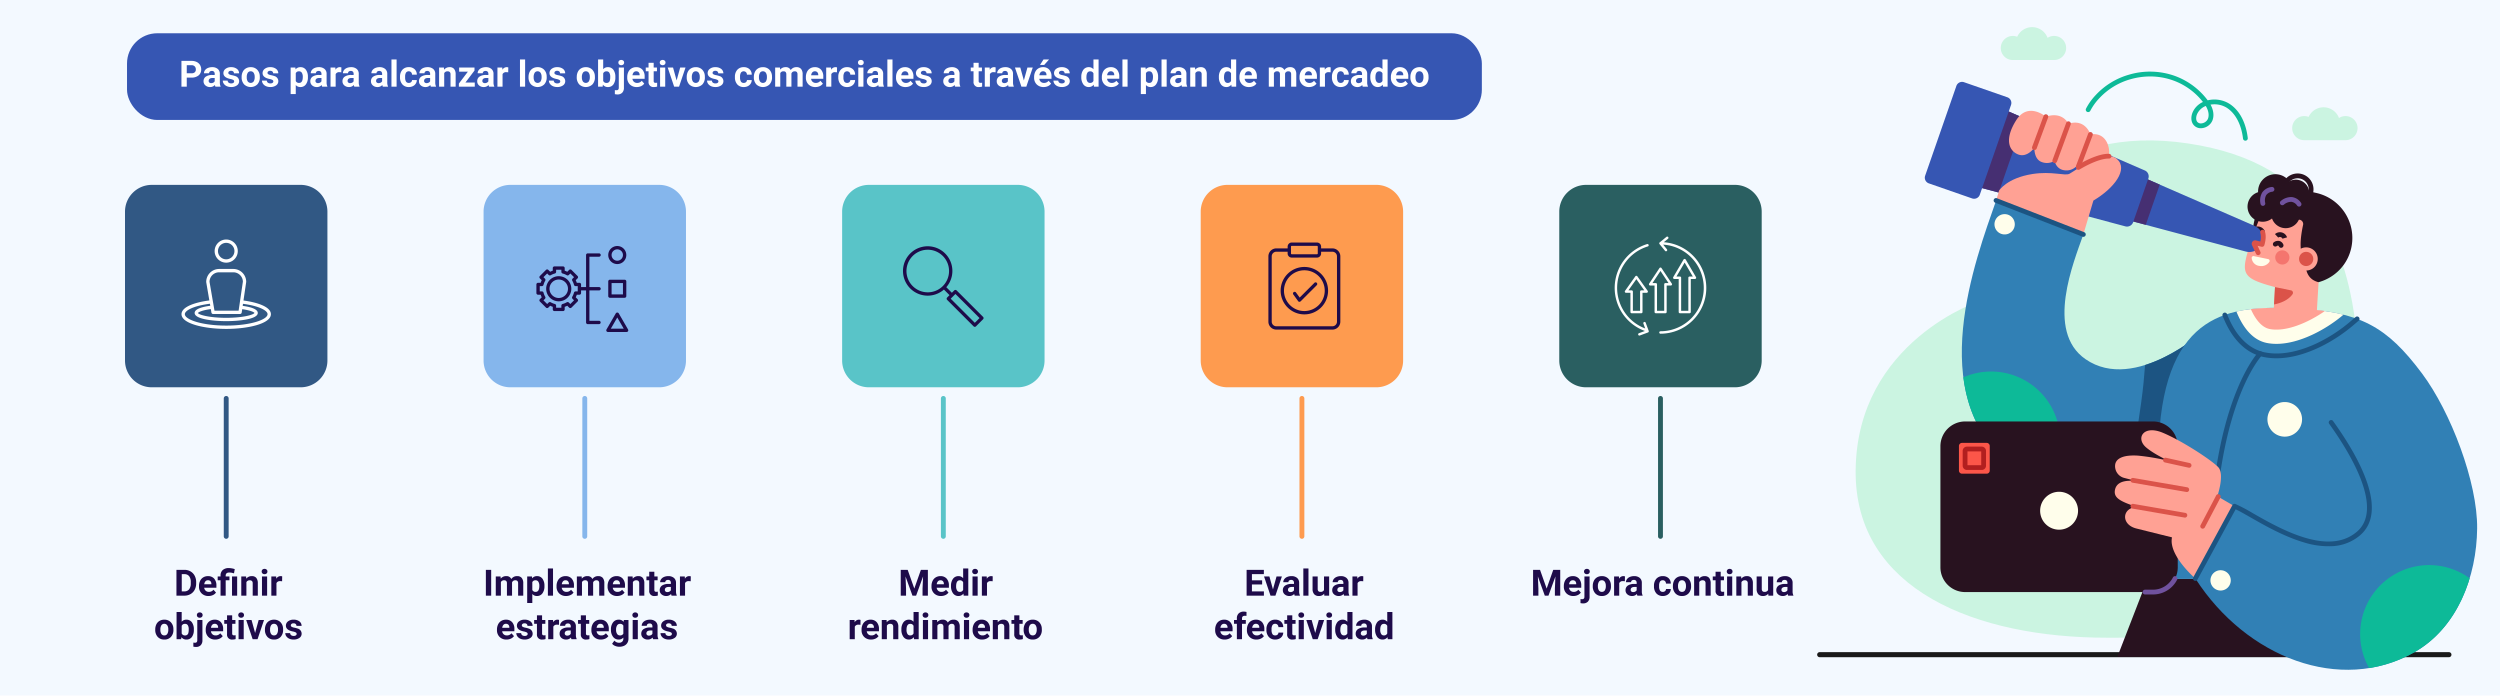 <svg xmlns="http://www.w3.org/2000/svg" xmlns:xlink="http://www.w3.org/1999/xlink" width="1240" height="345" viewBox="0 0 1240 345">
  <defs>
    <clipPath id="clip-path">
      <rect id="Rectángulo_401001" data-name="Rectángulo 401001" width="828.356" height="230.224" fill="none"/>
    </clipPath>
    <clipPath id="clip-path-2">
      <rect id="Rectángulo_401015" data-name="Rectángulo 401015" width="327.327" height="318.757" fill="none"/>
    </clipPath>
    <clipPath id="clip-path-4">
      <rect id="Rectángulo_401013" data-name="Rectángulo 401013" width="167.684" height="84.383" fill="none"/>
    </clipPath>
    <clipPath id="clip-path-5">
      <path id="Trazado_873561" data-name="Trazado 873561" d="M194.113,86.977,147,66.462l-5.829-2.539.17-.489a3.207,3.207,0,0,0-1.756-4L79.925,33.608,72.1,30.223l1.142-3.28a2.99,2.99,0,0,0-1.842-3.8L49.939,15.673a2.989,2.989,0,0,0-3.8,1.842L30.645,62.048a2.989,2.989,0,0,0,1.84,3.8L53.95,73.319a2.989,2.989,0,0,0,3.8-1.842L58.9,68.2l71.047,18.97a3.209,3.209,0,0,0,3.857-2.045l.121-.348L189.686,99.66a6.735,6.735,0,0,0,4.427-12.683" transform="translate(-30.478 -15.506)" fill="#3656b3"/>
    </clipPath>
  </defs>
  <g id="img3" transform="translate(-180 -1653)">
    <rect id="Rectángulo_401000" data-name="Rectángulo 401000" width="1240" height="345" transform="translate(180 1653)" fill="#f3f9ff"/>
    <g id="Grupo_1099693" data-name="Grupo 1099693" transform="translate(242 1744.698)">
      <g id="Grupo_1099684" data-name="Grupo 1099684">
        <g id="Grupo_1099683" data-name="Grupo 1099683" clip-path="url(#clip-path)">
          <path id="Trazado_873488" data-name="Trazado 873488" d="M50.2,175.546a1.21,1.21,0,0,1-1.21-1.21V105.924a1.21,1.21,0,1,1,2.42,0v68.412a1.21,1.21,0,0,1-1.21,1.21" fill="#315884"/>
          <path id="Trazado_873489" data-name="Trazado 873489" d="M87.15,100.4h-73.9A13.285,13.285,0,0,1,0,87.15v-73.9A13.285,13.285,0,0,1,13.246,0h73.9A13.285,13.285,0,0,1,100.4,13.246v73.9A13.285,13.285,0,0,1,87.15,100.4" fill="#315884"/>
          <path id="Trazado_873490" data-name="Trazado 873490" d="M50.2,38.583a5.74,5.74,0,1,0-5.739-5.739A5.746,5.746,0,0,0,50.2,38.583m0-9.822a4.082,4.082,0,1,1-4.082,4.083A4.087,4.087,0,0,1,50.2,28.761" fill="#fff"/>
          <path id="Trazado_873491" data-name="Trazado 873491" d="M58.764,57.356l1.357-9.247a6.406,6.406,0,0,0-6.4-6.4h-7.05a6.42,6.42,0,0,0-6.386,6.538l1.55,9.072C35,58.2,28.026,60.408,28.026,64.136c0,4.748,11.424,7.309,22.172,7.309S72.37,68.884,72.37,64.136c0-3.684-6.876-5.889-13.606-6.78m-15.9,6a.689.689,0,0,0,.036.1.724.724,0,0,0,.046.128.761.761,0,0,0,.1.146,1.008,1.008,0,0,0,.079.094.876.876,0,0,0,.16.107.724.724,0,0,0,.093.054.819.819,0,0,0,.3.061H57.066a.821.821,0,0,0,.1-.02.809.809,0,0,0,.164-.033.793.793,0,0,0,.141-.067.883.883,0,0,0,.129-.087.748.748,0,0,0,.25-.4.66.66,0,0,0,.035-.1l.247-1.681c4.245.6,5.935,1.524,6.067,1.853-.29.848-5.356,2.428-14,2.428s-13.712-1.58-14-2.374c.141-.4,1.918-1.358,6.375-1.951Zm3.805-19.984h7.05a4.736,4.736,0,0,1,4.75,4.621l-1.468,9.957c0,.01-.008.018-.009.028A.164.164,0,0,0,57,58l-.376,2.548c-.005.024-.02.044-.023.069s.006.037.005.056l-.253,1.715H44.382l-.308-1.8v-.006l-.45-2.62a.136.136,0,0,0,0-.02.357.357,0,0,0-.011-.035l-1.682-9.8a4.746,4.746,0,0,1,4.741-4.741M50.2,69.788c-12.09,0-20.514-2.979-20.514-5.652,0-1.826,4.274-4.149,12.433-5.179l.172,1.008c-3.72.494-7.747,1.505-7.747,3.566,0,3.2,9.841,4.06,15.656,4.06s15.656-.856,15.656-4.06c0-1.644-2.536-2.822-7.48-3.517L58.523,59c8,1.046,12.189,3.344,12.189,5.139,0,2.673-8.424,5.652-20.514,5.652" fill="#fff"/>
          <path id="Trazado_873492" data-name="Trazado 873492" d="M228.049,175.546a1.21,1.21,0,0,1-1.21-1.21V105.924a1.21,1.21,0,1,1,2.42,0v68.412a1.21,1.21,0,0,1-1.21,1.21" fill="#85b6ec"/>
          <path id="Trazado_873493" data-name="Trazado 873493" d="M265,100.4H191.1A13.285,13.285,0,0,1,177.851,87.15v-73.9A13.285,13.285,0,0,1,191.1,0H265a13.285,13.285,0,0,1,13.246,13.246v73.9A13.285,13.285,0,0,1,265,100.4" fill="#85b6ec"/>
          <path id="Trazado_873494" data-name="Trazado 873494" d="M219.211,46.812a6.254,6.254,0,0,0-1.622-1.018l-.141-.058h0l-.023-.009-.019,0a6.272,6.272,0,0,0-4.575.007l-.154.063h0a6.281,6.281,0,0,0-3.256,3.245c-.006.014-.063.151-.07.166a6.194,6.194,0,0,0-.446,2.317,6.121,6.121,0,0,0,.434,2.283c.006.017.063.155.069.171a6.3,6.3,0,0,0,3.415,3.334,6.188,6.188,0,0,0,2.315.446,6.344,6.344,0,0,0,2.453-.505,6.17,6.17,0,0,0,1.626-1.017,6.432,6.432,0,0,0,1.709-2.4,6.189,6.189,0,0,0,.446-2.316,6.367,6.367,0,0,0-.505-2.457,6.215,6.215,0,0,0-1.65-2.254m.129,6.513a4.633,4.633,0,0,1-1.214,1.657,4.779,4.779,0,0,1-1.3.791,4.476,4.476,0,0,1-3.5-.044,4.687,4.687,0,0,1-2.446-2.508,4.536,4.536,0,0,1-.327-1.7,4.675,4.675,0,0,1,.371-1.8,4.619,4.619,0,0,1,2.4-2.4c.017-.007.028-.023.045-.031s.041,0,.06-.012a4.611,4.611,0,0,1,3.4,0c.018.007.036,0,.055.01s.03.025.048.033a4.593,4.593,0,0,1,1.2.75,4.713,4.713,0,0,1,1.254,1.758,4.541,4.541,0,0,1,.327,1.7,4.7,4.7,0,0,1-.369,1.8" fill="#1e0b4a"/>
          <path id="Trazado_873495" data-name="Trazado 873495" d="M235.1,35.632a.829.829,0,1,0,0-1.657h-5.581a.828.828,0,0,0-.828.829v15.89h-2.482v-1.3a.827.827,0,0,0-.828-.828h-1.292a9.385,9.385,0,0,0-.533-1.286l.913-.914a.828.828,0,0,0,0-1.172l-3.01-3.011a.828.828,0,0,0-1.172,0l-.915.915a9.222,9.222,0,0,0-1.284-.534V41.271a.829.829,0,0,0-.829-.829H213a.828.828,0,0,0-.828.829v1.292a9.24,9.24,0,0,0-1.286.533l-.914-.914a.828.828,0,0,0-1.172,0l-3.012,3.011a.828.828,0,0,0,0,1.172l.915.915a9.3,9.3,0,0,0-.533,1.285H204.88a.828.828,0,0,0-.829.828v4.259a.828.828,0,0,0,.829.828h1.293a9.3,9.3,0,0,0,.533,1.285l-.915.915a.828.828,0,0,0,0,1.172l3.012,3.011a.828.828,0,0,0,1.172,0l.914-.914a9.24,9.24,0,0,0,1.286.533v1.292A.828.828,0,0,0,213,62.6h4.259a.829.829,0,0,0,.829-.829V60.482a9.222,9.222,0,0,0,1.284-.534l.915.915a.828.828,0,0,0,1.172,0l3.01-3.011a.828.828,0,0,0,0-1.172l-.913-.914a9.385,9.385,0,0,0,.533-1.286h1.292a.827.827,0,0,0,.828-.828v-1.3h2.482v15.89a.828.828,0,0,0,.828.829H235.1a.828.828,0,1,0,0-1.657h-4.752V52.351H235.1a.829.829,0,1,0,0-1.657h-4.752V35.632ZM224.555,52.823H223.5c-.022,0-.04.011-.062.013a.753.753,0,0,0-.157.031.805.805,0,0,0-.154.055A.952.952,0,0,0,223,53a.854.854,0,0,0-.127.113.9.9,0,0,0-.081.12.768.768,0,0,0-.076.158.536.536,0,0,0-.026.054,7.777,7.777,0,0,1-.855,2.059c-.011.019-.011.04-.021.059a.813.813,0,0,0-.055.157.751.751,0,0,0-.03.153.785.785,0,0,0,.009.153.773.773,0,0,0,.03.158.8.8,0,0,0,.065.136.777.777,0,0,0,.094.142c.014.016.019.036.034.052l.75.75L220.876,59.1l-.751-.75c-.015-.014-.034-.02-.05-.033a.76.76,0,0,0-.148-.1.825.825,0,0,0-.131-.062.881.881,0,0,0-.161-.031.849.849,0,0,0-.151-.008,1.078,1.078,0,0,0-.311.086c-.018.01-.04.01-.058.021a7.715,7.715,0,0,1-2.057.853.61.61,0,0,0-.058.027.854.854,0,0,0-.149.072.767.767,0,0,0-.129.087.757.757,0,0,0-.1.116.838.838,0,0,0-.089.131.794.794,0,0,0-.051.144.757.757,0,0,0-.033.164c0,.022-.013.04-.013.062v1.06h-2.6v-1.06c0-.022-.011-.04-.012-.062a.848.848,0,0,0-.034-.165.784.784,0,0,0-.051-.143.775.775,0,0,0-.089-.131.713.713,0,0,0-.1-.116.767.767,0,0,0-.129-.087.854.854,0,0,0-.149-.072.61.61,0,0,0-.058-.027,7.707,7.707,0,0,1-2.058-.853c-.019-.011-.04-.011-.059-.021a.743.743,0,0,0-.158-.056.8.8,0,0,0-.153-.03.838.838,0,0,0-.15.008.738.738,0,0,0-.162.032.8.8,0,0,0-.13.06.857.857,0,0,0-.149.1c-.015.014-.035.019-.049.033l-.75.75-1.84-1.839.751-.75c.015-.016.021-.037.035-.053a.838.838,0,0,0,.092-.139.631.631,0,0,0,.1-.293.832.832,0,0,0,.009-.158.852.852,0,0,0-.029-.149.8.8,0,0,0-.058-.161c-.009-.019-.009-.04-.02-.059a7.7,7.7,0,0,1-.853-2.055c-.006-.021-.02-.036-.027-.056a.8.8,0,0,0-.069-.148.805.805,0,0,0-.093-.137.75.75,0,0,0-.1-.089.782.782,0,0,0-.152-.1.843.843,0,0,0-.122-.044.753.753,0,0,0-.183-.037c-.02,0-.038-.012-.059-.012h-1.06v-2.6h1.06a.8.8,0,0,0,.457-.156.714.714,0,0,0,.067-.045.815.815,0,0,0,.257-.391c0-.014.018-.02.022-.034a7.7,7.7,0,0,1,.853-2.055c.011-.019.011-.04.02-.059a.8.8,0,0,0,.058-.161.852.852,0,0,0,.029-.149.833.833,0,0,0-.009-.158.811.811,0,0,0-.03-.153.775.775,0,0,0-.066-.14.838.838,0,0,0-.092-.139c-.014-.016-.02-.037-.035-.053l-.751-.75,1.84-1.839.75.75a.812.812,0,0,0,.126.084.874.874,0,0,0,.1.065.81.81,0,0,0,.739-.011c.015-.008.032,0,.047-.013a7.707,7.707,0,0,1,2.058-.853.61.61,0,0,0,.058-.027.854.854,0,0,0,.149-.072.832.832,0,0,0,.129-.087.713.713,0,0,0,.1-.116.775.775,0,0,0,.089-.131.784.784,0,0,0,.051-.143.848.848,0,0,0,.034-.165c0-.022.012-.04.012-.062V42.1h2.6v1.06c0,.022.011.04.013.062a.757.757,0,0,0,.033.164.794.794,0,0,0,.051.144.838.838,0,0,0,.089.131.757.757,0,0,0,.1.116.832.832,0,0,0,.129.087.854.854,0,0,0,.149.072.61.61,0,0,0,.058.027,7.715,7.715,0,0,1,2.057.853c.015.009.032.005.046.013a.81.81,0,0,0,.739.011.724.724,0,0,0,.1-.065.776.776,0,0,0,.127-.084l.751-.75,1.839,1.839-.75.75c-.015.016-.02.036-.034.052a.776.776,0,0,0-.094.142.8.8,0,0,0-.065.136.773.773,0,0,0-.03.158.785.785,0,0,0-.009.153.751.751,0,0,0,.03.153.813.813,0,0,0,.055.157c.01.019.01.04.021.059a7.777,7.777,0,0,1,.855,2.059c0,.014.018.02.022.034a.8.8,0,0,0,.257.389.612.612,0,0,0,.067.046.809.809,0,0,0,.456.155h1.059Z" fill="#1e0b4a"/>
          <path id="Trazado_873496" data-name="Trazado 873496" d="M244.168,39.28a4.476,4.476,0,1,0-4.477-4.476,4.482,4.482,0,0,0,4.477,4.476m0-7.3a2.819,2.819,0,1,1-2.82,2.82,2.823,2.823,0,0,1,2.82-2.82" fill="#1e0b4a"/>
          <path id="Trazado_873497" data-name="Trazado 873497" d="M240.52,56h7.3a.829.829,0,0,0,.829-.829v-7.3a.828.828,0,0,0-.829-.828h-7.3a.828.828,0,0,0-.829.828v7.3a.829.829,0,0,0,.829.829m.829-7.3h5.639v5.639h-5.639Z" fill="#1e0b4a"/>
          <path id="Trazado_873498" data-name="Trazado 873498" d="M244.885,63.709a.86.86,0,0,0-1.434,0l-4.629,8.016a.829.829,0,0,0,.717,1.243H248.8a.829.829,0,0,0,.717-1.243Zm-3.91,7.6,3.193-5.531,3.194,5.531Z" fill="#1e0b4a"/>
          <path id="Trazado_873499" data-name="Trazado 873499" d="M405.9,175.546a1.21,1.21,0,0,1-1.21-1.21V105.924a1.21,1.21,0,1,1,2.42,0v68.412a1.21,1.21,0,0,1-1.21,1.21" fill="#59c4c8"/>
          <path id="Trazado_873500" data-name="Trazado 873500" d="M442.851,100.4h-73.9A13.285,13.285,0,0,1,355.7,87.15v-73.9A13.285,13.285,0,0,1,368.947,0h73.9A13.285,13.285,0,0,1,456.1,13.246v73.9A13.285,13.285,0,0,1,442.851,100.4" fill="#59c4c8"/>
          <path id="Trazado_873501" data-name="Trazado 873501" d="M583.75,175.546a1.21,1.21,0,0,1-1.21-1.21V105.924a1.21,1.21,0,0,1,2.42,0v68.412a1.21,1.21,0,0,1-1.21,1.21" fill="#fe9b4f"/>
          <path id="Trazado_873502" data-name="Trazado 873502" d="M620.7,100.4H546.8A13.285,13.285,0,0,1,533.552,87.15v-73.9A13.285,13.285,0,0,1,546.8,0h73.9a13.285,13.285,0,0,1,13.246,13.246v73.9A13.285,13.285,0,0,1,620.7,100.4" fill="#fe9b4f"/>
          <path id="Trazado_873503" data-name="Trazado 873503" d="M761.6,175.546a1.21,1.21,0,0,1-1.21-1.21V105.924a1.21,1.21,0,1,1,2.42,0v68.412a1.21,1.21,0,0,1-1.21,1.21" fill="#2a5f61"/>
          <path id="Trazado_873504" data-name="Trazado 873504" d="M798.553,100.4h-73.9A13.285,13.285,0,0,1,711.4,87.15v-73.9A13.285,13.285,0,0,1,724.649,0h73.9A13.285,13.285,0,0,1,811.8,13.246v73.9A13.285,13.285,0,0,1,798.553,100.4" fill="#2a5f61"/>
        </g>
      </g>
      <path id="Trazado_874724" data-name="Trazado 874724" d="M1.143,0V-12.8H5.08a5.98,5.98,0,0,1,3.019.76,5.3,5.3,0,0,1,2.079,2.162,6.669,6.669,0,0,1,.747,3.186V-6.1a6.688,6.688,0,0,1-.734,3.173A5.256,5.256,0,0,1,8.121-.773,6.025,6.025,0,0,1,5.106,0ZM3.779-10.661v8.543H5.054A2.863,2.863,0,0,0,7.418-3.129a4.567,4.567,0,0,0,.835-2.892V-6.7a4.64,4.64,0,0,0-.809-2.958A2.854,2.854,0,0,0,5.08-10.661ZM17.051.176a4.668,4.668,0,0,1-3.406-1.283,4.561,4.561,0,0,1-1.314-3.419v-.246a5.745,5.745,0,0,1,.554-2.562,4.064,4.064,0,0,1,1.569-1.74,4.4,4.4,0,0,1,2.316-.611,3.947,3.947,0,0,1,3.072,1.23,5,5,0,0,1,1.121,3.489v1.037H14.906a2.36,2.36,0,0,0,.743,1.494,2.245,2.245,0,0,0,1.569.563,2.742,2.742,0,0,0,2.294-1.063l1.248,1.4A3.813,3.813,0,0,1,19.213-.277,5.075,5.075,0,0,1,17.051.176Zm-.29-7.813a1.587,1.587,0,0,0-1.226.512,2.651,2.651,0,0,0-.6,1.466h3.533v-.2a1.891,1.891,0,0,0-.457-1.311A1.638,1.638,0,0,0,16.761-7.638ZM23.019,0V-7.646H21.6V-9.51h1.415v-.439a3.566,3.566,0,0,1,1.1-2.764,4.438,4.438,0,0,1,3.063-.971,10.16,10.16,0,0,1,2.883.519l-.369,2.1a11.248,11.248,0,0,0-1.336-.33,6.564,6.564,0,0,0-1.02-.075q-1.775,0-1.775,1.573v.387h1.872v1.863H25.567V0Zm8.235,0H28.705V-9.51h2.549Zm4.438-9.51.079,1.1A3.32,3.32,0,0,1,38.5-9.686a2.759,2.759,0,0,1,2.25.888,4.142,4.142,0,0,1,.756,2.654V0h-2.54V-6.082a1.648,1.648,0,0,0-.352-1.173A1.574,1.574,0,0,0,37.45-7.62a1.747,1.747,0,0,0-1.608.914V0H33.3V-9.51ZM46.116,0H43.567V-9.51h2.549Zm-2.7-11.971a1.251,1.251,0,0,1,.382-.94,1.436,1.436,0,0,1,1.042-.369,1.44,1.44,0,0,1,1.037.369,1.244,1.244,0,0,1,.387.94,1.247,1.247,0,0,1-.391.949,1.443,1.443,0,0,1-1.033.369,1.443,1.443,0,0,1-1.033-.369A1.247,1.247,0,0,1,43.418-11.971ZM53.552-7.128a6.9,6.9,0,0,0-.914-.07,1.86,1.86,0,0,0-1.89.976V0h-2.54V-9.51h2.4l.07,1.134A2.354,2.354,0,0,1,52.8-9.686a2.662,2.662,0,0,1,.791.114Z" transform="translate(24.373 203.746)" fill="#1e0b4a"/>
      <g id="Grupo_1099686" data-name="Grupo 1099686">
        <path id="Trazado_874725" data-name="Trazado 874725" d="M.58-4.843a5.64,5.64,0,0,1,.545-2.522A3.989,3.989,0,0,1,2.694-9.079a4.577,4.577,0,0,1,2.377-.606A4.33,4.33,0,0,1,8.213-8.508a4.727,4.727,0,0,1,1.358,3.2l.018.65A4.97,4.97,0,0,1,8.367-1.147,4.247,4.247,0,0,1,5.089.176,4.268,4.268,0,0,1,1.806-1.143,5.058,5.058,0,0,1,.58-4.729Zm2.54.18a3.555,3.555,0,0,0,.51,2.073,1.682,1.682,0,0,0,1.459.717A1.686,1.686,0,0,0,6.53-2.581a3.89,3.89,0,0,0,.519-2.267,3.519,3.519,0,0,0-.519-2.06,1.686,1.686,0,0,0-1.459-.731,1.658,1.658,0,0,0-1.441.726A3.955,3.955,0,0,0,3.12-4.662Zm16.6,0A5.758,5.758,0,0,1,18.747-1.1,3.231,3.231,0,0,1,16.022.176a2.969,2.969,0,0,1-2.47-1.187L13.438,0H11.153V-13.5h2.54v4.843A2.893,2.893,0,0,1,16-9.686a3.258,3.258,0,0,1,2.729,1.279,5.767,5.767,0,0,1,.989,3.6Zm-2.54-.185a3.783,3.783,0,0,0-.457-2.1,1.545,1.545,0,0,0-1.362-.664,1.676,1.676,0,0,0-1.67.993v3.753a1.7,1.7,0,0,0,1.688,1A1.568,1.568,0,0,0,17-3.085,6.257,6.257,0,0,0,17.183-4.852ZM23.977-9.51V.519a3.4,3.4,0,0,1-.835,2.448,3.174,3.174,0,0,1-2.408.875,5.165,5.165,0,0,1-1.257-.149V1.679a4.768,4.768,0,0,0,.8.079q1.151,0,1.151-1.222V-9.51Zm-2.751-2.461a1.251,1.251,0,0,1,.382-.94,1.436,1.436,0,0,1,1.042-.369,1.436,1.436,0,0,1,1.042.369,1.251,1.251,0,0,1,.382.94,1.247,1.247,0,0,1-.391.949,1.443,1.443,0,0,1-1.033.369,1.443,1.443,0,0,1-1.033-.369A1.247,1.247,0,0,1,21.226-11.971ZM30.34.176a4.668,4.668,0,0,1-3.406-1.283A4.561,4.561,0,0,1,25.62-4.526v-.246a5.745,5.745,0,0,1,.554-2.562,4.064,4.064,0,0,1,1.569-1.74,4.4,4.4,0,0,1,2.316-.611,3.947,3.947,0,0,1,3.072,1.23,5,5,0,0,1,1.121,3.489v1.037H28.2a2.36,2.36,0,0,0,.743,1.494,2.245,2.245,0,0,0,1.569.563A2.742,2.742,0,0,0,32.8-2.936l1.248,1.4A3.813,3.813,0,0,1,32.5-.277,5.075,5.075,0,0,1,30.34.176Zm-.29-7.813a1.587,1.587,0,0,0-1.226.512,2.651,2.651,0,0,0-.6,1.466h3.533v-.2A1.891,1.891,0,0,0,31.3-7.174,1.638,1.638,0,0,0,30.05-7.638Zm8.684-4.21V-9.51h1.626v1.863H38.733V-2.9a1.133,1.133,0,0,0,.2.756,1.015,1.015,0,0,0,.773.229,4.051,4.051,0,0,0,.747-.062V-.053a5.229,5.229,0,0,1-1.538.229,2.425,2.425,0,0,1-2.725-2.7V-7.646H34.8V-9.51h1.389v-2.338ZM44.455,0H41.906V-9.51h2.549Zm-2.7-11.971a1.251,1.251,0,0,1,.382-.94,1.436,1.436,0,0,1,1.042-.369,1.44,1.44,0,0,1,1.037.369,1.244,1.244,0,0,1,.387.94,1.247,1.247,0,0,1-.391.949,1.443,1.443,0,0,1-1.033.369,1.443,1.443,0,0,1-1.033-.369A1.247,1.247,0,0,1,41.757-11.971ZM50.106-3.1,51.873-9.51h2.654L51.319,0H48.894L45.686-9.51H48.34Zm4.884-1.74a5.64,5.64,0,0,1,.545-2.522A3.989,3.989,0,0,1,57.1-9.079a4.577,4.577,0,0,1,2.377-.606,4.33,4.33,0,0,1,3.142,1.178,4.727,4.727,0,0,1,1.358,3.2l.018.65a4.97,4.97,0,0,1-1.222,3.511A4.247,4.247,0,0,1,59.5.176a4.268,4.268,0,0,1-3.283-1.318A5.058,5.058,0,0,1,54.99-4.729Zm2.54.18a3.555,3.555,0,0,0,.51,2.073,1.682,1.682,0,0,0,1.459.717,1.686,1.686,0,0,0,1.441-.709,3.89,3.89,0,0,0,.519-2.267,3.519,3.519,0,0,0-.519-2.06,1.686,1.686,0,0,0-1.459-.731,1.658,1.658,0,0,0-1.441.726A3.955,3.955,0,0,0,57.53-4.662ZM70.714-2.628a.818.818,0,0,0-.461-.734,5.241,5.241,0,0,0-1.481-.479q-3.393-.712-3.393-2.883a2.613,2.613,0,0,1,1.05-2.114,4.237,4.237,0,0,1,2.747-.848,4.56,4.56,0,0,1,2.9.853,2.687,2.687,0,0,1,1.085,2.215h-2.54a1.229,1.229,0,0,0-.352-.9,1.488,1.488,0,0,0-1.1-.356,1.52,1.52,0,0,0-.993.29.916.916,0,0,0-.352.738.783.783,0,0,0,.4.681,4.114,4.114,0,0,0,1.349.448,11.019,11.019,0,0,1,1.6.426,2.628,2.628,0,0,1,2.013,2.558,2.481,2.481,0,0,1-1.116,2.1,4.815,4.815,0,0,1-2.883.8A5.029,5.029,0,0,1,67.062-.25a3.561,3.561,0,0,1-1.455-1.169,2.716,2.716,0,0,1-.527-1.6h2.408a1.326,1.326,0,0,0,.5,1.037,1.987,1.987,0,0,0,1.248.36,1.839,1.839,0,0,0,1.1-.277A.861.861,0,0,0,70.714-2.628Z" transform="translate(14.424 225.346)" fill="#1e0b4a"/>
        <rect id="Rectángulo_401002" data-name="Rectángulo 401002" width="828.356" height="230.224" fill="none"/>
      </g>
      <path id="Trazado_874723" data-name="Trazado 874723" d="M3.946,0H1.31V-12.8H3.946ZM8.6-9.51l.079,1.063a3.342,3.342,0,0,1,2.733-1.239,2.536,2.536,0,0,1,2.522,1.45A3.265,3.265,0,0,1,16.8-9.686a2.836,2.836,0,0,1,2.3.9,4.141,4.141,0,0,1,.756,2.711V0H17.306V-6.064a1.811,1.811,0,0,0-.316-1.182,1.4,1.4,0,0,0-1.116-.374,1.585,1.585,0,0,0-1.582,1.09L14.3,0H11.76V-6.056a1.789,1.789,0,0,0-.325-1.2,1.416,1.416,0,0,0-1.107-.369,1.646,1.646,0,0,0-1.564.9V0H6.223V-9.51ZM30.366-4.667a5.7,5.7,0,0,1-1,3.52A3.2,3.2,0,0,1,26.675.176a2.963,2.963,0,0,1-2.329-1V3.656h-2.54V-9.51h2.355l.088.932a2.985,2.985,0,0,1,2.408-1.107,3.22,3.22,0,0,1,2.733,1.3A5.858,5.858,0,0,1,30.366-4.8Zm-2.54-.185a3.743,3.743,0,0,0-.47-2.048,1.532,1.532,0,0,0-1.367-.721,1.663,1.663,0,0,0-1.644.914v3.894a1.692,1.692,0,0,0,1.661.94Q27.826-1.872,27.826-4.852ZM34.62,0H32.071V-13.5H34.62Zm6.469.176a4.668,4.668,0,0,1-3.406-1.283,4.561,4.561,0,0,1-1.314-3.419v-.246a5.745,5.745,0,0,1,.554-2.562,4.064,4.064,0,0,1,1.569-1.74,4.4,4.4,0,0,1,2.316-.611,3.947,3.947,0,0,1,3.072,1.23A5,5,0,0,1,45-4.966v1.037H38.944a2.36,2.36,0,0,0,.743,1.494,2.245,2.245,0,0,0,1.569.563A2.742,2.742,0,0,0,43.55-2.936l1.248,1.4A3.813,3.813,0,0,1,43.251-.277,5.075,5.075,0,0,1,41.089.176ZM40.8-7.638a1.587,1.587,0,0,0-1.226.512,2.651,2.651,0,0,0-.6,1.466H42.5v-.2a1.891,1.891,0,0,0-.457-1.311A1.638,1.638,0,0,0,40.8-7.638ZM48.823-9.51,48.9-8.446a3.342,3.342,0,0,1,2.733-1.239,2.536,2.536,0,0,1,2.522,1.45,3.265,3.265,0,0,1,2.856-1.45,2.836,2.836,0,0,1,2.3.9,4.141,4.141,0,0,1,.756,2.711V0H57.524V-6.064a1.811,1.811,0,0,0-.316-1.182,1.4,1.4,0,0,0-1.116-.374A1.585,1.585,0,0,0,54.51-6.53L54.519,0h-2.54V-6.056a1.789,1.789,0,0,0-.325-1.2,1.416,1.416,0,0,0-1.107-.369,1.646,1.646,0,0,0-1.564.9V0h-2.54V-9.51ZM66.4.176A4.668,4.668,0,0,1,63-1.107a4.561,4.561,0,0,1-1.314-3.419v-.246a5.745,5.745,0,0,1,.554-2.562A4.064,4.064,0,0,1,63.8-9.075a4.4,4.4,0,0,1,2.316-.611,3.947,3.947,0,0,1,3.072,1.23,5,5,0,0,1,1.121,3.489v1.037H64.257A2.36,2.36,0,0,0,65-2.435a2.245,2.245,0,0,0,1.569.563,2.742,2.742,0,0,0,2.294-1.063l1.248,1.4A3.813,3.813,0,0,1,68.563-.277,5.075,5.075,0,0,1,66.4.176Zm-.29-7.813a1.587,1.587,0,0,0-1.226.512,2.651,2.651,0,0,0-.6,1.466h3.533v-.2a1.891,1.891,0,0,0-.457-1.311A1.638,1.638,0,0,0,66.111-7.638Zm7.98-1.872.079,1.1A3.32,3.32,0,0,1,76.9-9.686a2.759,2.759,0,0,1,2.25.888,4.142,4.142,0,0,1,.756,2.654V0H77.37V-6.082a1.648,1.648,0,0,0-.352-1.173A1.574,1.574,0,0,0,75.85-7.62a1.747,1.747,0,0,0-1.608.914V0H71.7V-9.51Zm10.784-2.338V-9.51H86.5v1.863H84.876V-2.9a1.133,1.133,0,0,0,.2.756,1.015,1.015,0,0,0,.773.229,4.051,4.051,0,0,0,.747-.062V-.053a5.229,5.229,0,0,1-1.538.229,2.425,2.425,0,0,1-2.725-2.7V-7.646H80.947V-9.51h1.389v-2.338ZM93.428,0a2.821,2.821,0,0,1-.255-.853,3.073,3.073,0,0,1-2.4,1.028,3.376,3.376,0,0,1-2.316-.809,2.6,2.6,0,0,1-.918-2.039,2.687,2.687,0,0,1,1.121-2.32A5.529,5.529,0,0,1,91.9-5.81h1.169v-.545a1.567,1.567,0,0,0-.338-1.055,1.331,1.331,0,0,0-1.068-.4,1.513,1.513,0,0,0-1.006.308,1.045,1.045,0,0,0-.365.844H87.75a2.551,2.551,0,0,1,.51-1.529,3.37,3.37,0,0,1,1.441-1.1,5.253,5.253,0,0,1,2.092-.4,4.15,4.15,0,0,1,2.791.883,3.09,3.09,0,0,1,1.033,2.483V-2.2a4.546,4.546,0,0,0,.378,2.048V0Zm-2.1-1.767a2.188,2.188,0,0,0,1.037-.25,1.645,1.645,0,0,0,.7-.672V-4.324h-.949q-1.907,0-2.03,1.318l-.009.149a1.017,1.017,0,0,0,.334.782A1.3,1.3,0,0,0,91.327-1.767Zm11.584-5.361A6.9,6.9,0,0,0,102-7.2a1.86,1.86,0,0,0-1.89.976V0h-2.54V-9.51h2.4l.07,1.134a2.354,2.354,0,0,1,2.118-1.31,2.662,2.662,0,0,1,.791.114Z" transform="translate(177.68 203.746)" fill="#1e0b4a"/>
      <g id="Grupo_1099688" data-name="Grupo 1099688">
        <path id="Trazado_874722" data-name="Trazado 874722" d="M5.353.176A4.668,4.668,0,0,1,1.947-1.107,4.561,4.561,0,0,1,.633-4.526v-.246a5.745,5.745,0,0,1,.554-2.562,4.064,4.064,0,0,1,1.569-1.74,4.4,4.4,0,0,1,2.316-.611,3.947,3.947,0,0,1,3.072,1.23A5,5,0,0,1,9.264-4.966v1.037H3.208a2.36,2.36,0,0,0,.743,1.494,2.245,2.245,0,0,0,1.569.563A2.742,2.742,0,0,0,7.813-2.936l1.248,1.4A3.813,3.813,0,0,1,7.515-.277,5.075,5.075,0,0,1,5.353.176Zm-.29-7.813a1.587,1.587,0,0,0-1.226.512,2.651,2.651,0,0,0-.6,1.466H6.768v-.2a1.891,1.891,0,0,0-.457-1.311A1.638,1.638,0,0,0,5.063-7.638Zm10.793,5.01a.818.818,0,0,0-.461-.734,5.241,5.241,0,0,0-1.481-.479q-3.393-.712-3.393-2.883a2.613,2.613,0,0,1,1.05-2.114,4.237,4.237,0,0,1,2.747-.848,4.56,4.56,0,0,1,2.9.853A2.687,2.687,0,0,1,18.3-6.618h-2.54a1.229,1.229,0,0,0-.352-.9,1.488,1.488,0,0,0-1.1-.356,1.52,1.52,0,0,0-.993.29.916.916,0,0,0-.352.738.783.783,0,0,0,.4.681,4.114,4.114,0,0,0,1.349.448,11.019,11.019,0,0,1,1.6.426,2.628,2.628,0,0,1,2.013,2.558,2.481,2.481,0,0,1-1.116,2.1,4.815,4.815,0,0,1-2.883.8A5.029,5.029,0,0,1,12.2-.25a3.561,3.561,0,0,1-1.455-1.169,2.716,2.716,0,0,1-.527-1.6H12.63a1.326,1.326,0,0,0,.5,1.037,1.987,1.987,0,0,0,1.248.36,1.839,1.839,0,0,0,1.1-.277A.861.861,0,0,0,15.855-2.628ZM23-11.848V-9.51h1.626v1.863H23V-2.9a1.133,1.133,0,0,0,.2.756,1.015,1.015,0,0,0,.773.229,4.051,4.051,0,0,0,.747-.062V-.053a5.229,5.229,0,0,1-1.538.229,2.425,2.425,0,0,1-2.725-2.7V-7.646H19.072V-9.51h1.389v-2.338Zm8.385,4.72a6.9,6.9,0,0,0-.914-.07,1.86,1.86,0,0,0-1.89.976V0h-2.54V-9.51h2.4l.07,1.134a2.354,2.354,0,0,1,2.118-1.31,2.662,2.662,0,0,1,.791.114ZM37.584,0a2.821,2.821,0,0,1-.255-.853A3.073,3.073,0,0,1,34.93.176a3.376,3.376,0,0,1-2.316-.809A2.6,2.6,0,0,1,31.7-2.672a2.687,2.687,0,0,1,1.121-2.32,5.529,5.529,0,0,1,3.239-.817h1.169v-.545a1.567,1.567,0,0,0-.338-1.055,1.331,1.331,0,0,0-1.068-.4,1.513,1.513,0,0,0-1.006.308,1.045,1.045,0,0,0-.365.844h-2.54a2.551,2.551,0,0,1,.51-1.529,3.37,3.37,0,0,1,1.441-1.1,5.253,5.253,0,0,1,2.092-.4A4.15,4.15,0,0,1,38.74-8.8a3.09,3.09,0,0,1,1.033,2.483V-2.2a4.546,4.546,0,0,0,.378,2.048V0Zm-2.1-1.767a2.188,2.188,0,0,0,1.037-.25,1.645,1.645,0,0,0,.7-.672V-4.324h-.949q-1.907,0-2.03,1.318l-.009.149a1.017,1.017,0,0,0,.334.782A1.3,1.3,0,0,0,35.484-1.767Zm9.281-10.081V-9.51h1.626v1.863H44.765V-2.9a1.133,1.133,0,0,0,.2.756,1.015,1.015,0,0,0,.773.229,4.051,4.051,0,0,0,.747-.062V-.053A5.229,5.229,0,0,1,44.95.176a2.425,2.425,0,0,1-2.725-2.7V-7.646H40.836V-9.51h1.389v-2.338ZM52.183.176a4.668,4.668,0,0,1-3.406-1.283,4.561,4.561,0,0,1-1.314-3.419v-.246a5.745,5.745,0,0,1,.554-2.562,4.064,4.064,0,0,1,1.569-1.74A4.4,4.4,0,0,1,51.9-9.686a3.947,3.947,0,0,1,3.072,1.23,5,5,0,0,1,1.121,3.489v1.037H50.039a2.36,2.36,0,0,0,.743,1.494,2.245,2.245,0,0,0,1.569.563,2.742,2.742,0,0,0,2.294-1.063l1.248,1.4A3.813,3.813,0,0,1,54.345-.277,5.075,5.075,0,0,1,52.183.176Zm-.29-7.813a1.587,1.587,0,0,0-1.226.512,2.651,2.651,0,0,0-.6,1.466H53.6v-.2a1.891,1.891,0,0,0-.457-1.311A1.638,1.638,0,0,0,51.893-7.638Zm5.273,2.813A5.573,5.573,0,0,1,58.208-8.35a3.375,3.375,0,0,1,2.808-1.336,2.96,2.96,0,0,1,2.435,1.072l.105-.9h2.3V-.316a4.064,4.064,0,0,1-.567,2.171,3.641,3.641,0,0,1-1.6,1.406,5.608,5.608,0,0,1-2.408.483,5.215,5.215,0,0,1-2.039-.417,3.619,3.619,0,0,1-1.5-1.077L58.872.7a2.975,2.975,0,0,0,2.3,1.063,2.178,2.178,0,0,0,1.573-.541A2.027,2.027,0,0,0,63.31-.308v-.51A2.938,2.938,0,0,1,61,.176a3.366,3.366,0,0,1-2.773-1.34A5.572,5.572,0,0,1,57.167-4.72Zm2.54.189a3.47,3.47,0,0,0,.519,2.029,1.65,1.65,0,0,0,1.424.735,1.764,1.764,0,0,0,1.661-.871V-6.749a1.76,1.76,0,0,0-1.644-.871,1.66,1.66,0,0,0-1.437.748A3.911,3.911,0,0,0,59.707-4.636ZM70.491,0H67.942V-9.51h2.549Zm-2.7-11.971a1.251,1.251,0,0,1,.382-.94,1.436,1.436,0,0,1,1.042-.369,1.44,1.44,0,0,1,1.037.369,1.244,1.244,0,0,1,.387.94,1.247,1.247,0,0,1-.391.949,1.443,1.443,0,0,1-1.033.369,1.443,1.443,0,0,1-1.033-.369A1.247,1.247,0,0,1,67.792-11.971ZM78.093,0a2.821,2.821,0,0,1-.255-.853,3.073,3.073,0,0,1-2.4,1.028,3.376,3.376,0,0,1-2.316-.809A2.6,2.6,0,0,1,72.2-2.672a2.687,2.687,0,0,1,1.121-2.32,5.529,5.529,0,0,1,3.239-.817h1.169v-.545a1.567,1.567,0,0,0-.338-1.055,1.331,1.331,0,0,0-1.068-.4A1.513,1.513,0,0,0,75.32-7.5a1.045,1.045,0,0,0-.365.844h-2.54a2.551,2.551,0,0,1,.51-1.529,3.37,3.37,0,0,1,1.441-1.1,5.253,5.253,0,0,1,2.092-.4,4.15,4.15,0,0,1,2.791.883,3.09,3.09,0,0,1,1.033,2.483V-2.2A4.546,4.546,0,0,0,80.66-.149V0Zm-2.1-1.767a2.188,2.188,0,0,0,1.037-.25,1.645,1.645,0,0,0,.7-.672V-4.324h-.949q-1.907,0-2.03,1.318l-.009.149a1.017,1.017,0,0,0,.334.782A1.3,1.3,0,0,0,75.993-1.767Zm11.391-.861a.818.818,0,0,0-.461-.734,5.241,5.241,0,0,0-1.481-.479q-3.393-.712-3.393-2.883A2.613,2.613,0,0,1,83.1-8.837a4.237,4.237,0,0,1,2.747-.848,4.56,4.56,0,0,1,2.9.853,2.687,2.687,0,0,1,1.085,2.215h-2.54a1.229,1.229,0,0,0-.352-.9,1.488,1.488,0,0,0-1.1-.356,1.52,1.52,0,0,0-.993.29.916.916,0,0,0-.352.738.783.783,0,0,0,.4.681,4.114,4.114,0,0,0,1.349.448,11.019,11.019,0,0,1,1.6.426,2.628,2.628,0,0,1,2.013,2.558,2.481,2.481,0,0,1-1.116,2.1,4.815,4.815,0,0,1-2.883.8A5.029,5.029,0,0,1,83.731-.25a3.561,3.561,0,0,1-1.455-1.169,2.716,2.716,0,0,1-.527-1.6h2.408a1.326,1.326,0,0,0,.5,1.037,1.987,1.987,0,0,0,1.248.36,1.839,1.839,0,0,0,1.1-.277A.861.861,0,0,0,87.383-2.628Z" transform="translate(183.868 225.346)" fill="#1e0b4a"/>
        <rect id="Rectángulo_401003" data-name="Rectángulo 401003" width="828.356" height="230.224" fill="none"/>
      </g>
      <path id="Trazado_874720" data-name="Trazado 874720" d="M4.588-12.8,7.875-3.516l3.27-9.281h3.463V0H11.962V-3.5l.264-6.038L8.771,0H6.961L3.516-9.527,3.779-3.5V0H1.143V-12.8ZM21.12.176a4.668,4.668,0,0,1-3.406-1.283A4.561,4.561,0,0,1,16.4-4.526v-.246a5.745,5.745,0,0,1,.554-2.562,4.064,4.064,0,0,1,1.569-1.74,4.4,4.4,0,0,1,2.316-.611,3.947,3.947,0,0,1,3.072,1.23,5,5,0,0,1,1.121,3.489v1.037H18.976a2.36,2.36,0,0,0,.743,1.494,2.245,2.245,0,0,0,1.569.563,2.742,2.742,0,0,0,2.294-1.063l1.248,1.4A3.813,3.813,0,0,1,23.282-.277,5.075,5.075,0,0,1,21.12.176Zm-.29-7.813a1.587,1.587,0,0,0-1.226.512A2.651,2.651,0,0,0,19-5.66h3.533v-.2a1.891,1.891,0,0,0-.457-1.311A1.638,1.638,0,0,0,20.83-7.638Zm5.247,2.813a5.731,5.731,0,0,1,1-3.542A3.237,3.237,0,0,1,29.8-9.686,2.913,2.913,0,0,1,32.1-8.648V-13.5h2.549V0H32.353l-.123-1.011A2.989,2.989,0,0,1,29.786.176a3.228,3.228,0,0,1-2.694-1.323A5.916,5.916,0,0,1,26.077-4.825Zm2.54.189a3.754,3.754,0,0,0,.466,2.051,1.517,1.517,0,0,0,1.354.713A1.7,1.7,0,0,0,32.1-2.867V-6.625a1.675,1.675,0,0,0-1.644-.995Q28.617-7.62,28.617-4.636ZM39.3,0H36.747V-9.51H39.3ZM36.6-11.971a1.251,1.251,0,0,1,.382-.94,1.436,1.436,0,0,1,1.042-.369,1.44,1.44,0,0,1,1.037.369,1.244,1.244,0,0,1,.387.94,1.247,1.247,0,0,1-.391.949,1.443,1.443,0,0,1-1.033.369,1.443,1.443,0,0,1-1.033-.369A1.247,1.247,0,0,1,36.6-11.971ZM46.731-7.128a6.9,6.9,0,0,0-.914-.07,1.86,1.86,0,0,0-1.89.976V0h-2.54V-9.51h2.4l.07,1.134a2.354,2.354,0,0,1,2.118-1.31,2.662,2.662,0,0,1,.791.114Z" transform="translate(383.621 203.746)" fill="#1e0b4a"/>
      <path id="Trazado_874721" data-name="Trazado 874721" d="M6.319-7.128a6.9,6.9,0,0,0-.914-.07,1.86,1.86,0,0,0-1.89.976V0H.976V-9.51h2.4l.07,1.134a2.354,2.354,0,0,1,2.118-1.31,2.662,2.662,0,0,1,.791.114Zm5.27,7.3A4.668,4.668,0,0,1,8.183-1.107,4.561,4.561,0,0,1,6.869-4.526v-.246a5.745,5.745,0,0,1,.554-2.562,4.064,4.064,0,0,1,1.569-1.74,4.4,4.4,0,0,1,2.316-.611,3.947,3.947,0,0,1,3.072,1.23A5,5,0,0,1,15.5-4.966v1.037H9.444a2.36,2.36,0,0,0,.743,1.494,2.245,2.245,0,0,0,1.569.563A2.742,2.742,0,0,0,14.05-2.936l1.248,1.4A3.813,3.813,0,0,1,13.751-.277,5.075,5.075,0,0,1,11.589.176ZM11.3-7.638a1.587,1.587,0,0,0-1.226.512,2.651,2.651,0,0,0-.6,1.466H13v-.2a1.891,1.891,0,0,0-.457-1.311A1.638,1.638,0,0,0,11.3-7.638Zm7.98-1.872.079,1.1a3.32,3.32,0,0,1,2.733-1.274,2.759,2.759,0,0,1,2.25.888A4.142,4.142,0,0,1,25.1-6.144V0h-2.54V-6.082a1.648,1.648,0,0,0-.352-1.173,1.574,1.574,0,0,0-1.169-.365,1.747,1.747,0,0,0-1.608.914V0h-2.54V-9.51Zm7.348,4.685a5.731,5.731,0,0,1,1-3.542,3.237,3.237,0,0,1,2.729-1.318,2.913,2.913,0,0,1,2.294,1.037V-13.5H35.2V0H32.9l-.123-1.011A2.989,2.989,0,0,1,30.336.176a3.228,3.228,0,0,1-2.694-1.323A5.916,5.916,0,0,1,26.627-4.825Zm2.54.189a3.754,3.754,0,0,0,.466,2.051,1.517,1.517,0,0,0,1.354.713,1.7,1.7,0,0,0,1.661-.995V-6.625A1.675,1.675,0,0,0,31-7.62Q29.167-7.62,29.167-4.636ZM39.846,0H37.3V-9.51h2.549Zm-2.7-11.971a1.251,1.251,0,0,1,.382-.94,1.436,1.436,0,0,1,1.042-.369,1.44,1.44,0,0,1,1.037.369,1.244,1.244,0,0,1,.387.94,1.247,1.247,0,0,1-.391.949,1.443,1.443,0,0,1-1.033.369,1.443,1.443,0,0,1-1.033-.369A1.247,1.247,0,0,1,37.148-11.971ZM44.319-9.51,44.4-8.446a3.342,3.342,0,0,1,2.733-1.239,2.536,2.536,0,0,1,2.522,1.45,3.265,3.265,0,0,1,2.856-1.45,2.836,2.836,0,0,1,2.3.9,4.141,4.141,0,0,1,.756,2.711V0H53.021V-6.064A1.811,1.811,0,0,0,52.7-7.247a1.4,1.4,0,0,0-1.116-.374,1.585,1.585,0,0,0-1.582,1.09L50.015,0h-2.54V-6.056a1.789,1.789,0,0,0-.325-1.2,1.416,1.416,0,0,0-1.107-.369,1.646,1.646,0,0,0-1.564.9V0h-2.54V-9.51ZM60.2,0H57.652V-9.51H60.2ZM57.5-11.971a1.251,1.251,0,0,1,.382-.94,1.436,1.436,0,0,1,1.042-.369,1.44,1.44,0,0,1,1.037.369,1.244,1.244,0,0,1,.387.94,1.247,1.247,0,0,1-.391.949,1.443,1.443,0,0,1-1.033.369,1.443,1.443,0,0,1-1.033-.369A1.247,1.247,0,0,1,57.5-11.971ZM66.67.176a4.668,4.668,0,0,1-3.406-1.283A4.561,4.561,0,0,1,61.95-4.526v-.246A5.745,5.745,0,0,1,62.5-7.334a4.064,4.064,0,0,1,1.569-1.74,4.4,4.4,0,0,1,2.316-.611,3.947,3.947,0,0,1,3.072,1.23,5,5,0,0,1,1.121,3.489v1.037H64.525a2.36,2.36,0,0,0,.743,1.494,2.245,2.245,0,0,0,1.569.563,2.742,2.742,0,0,0,2.294-1.063l1.248,1.4A3.813,3.813,0,0,1,68.832-.277,5.075,5.075,0,0,1,66.67.176Zm-.29-7.813a1.587,1.587,0,0,0-1.226.512,2.651,2.651,0,0,0-.6,1.466h3.533v-.2a1.891,1.891,0,0,0-.457-1.311A1.638,1.638,0,0,0,66.38-7.638ZM74.36-9.51l.079,1.1a3.32,3.32,0,0,1,2.733-1.274,2.759,2.759,0,0,1,2.25.888,4.142,4.142,0,0,1,.756,2.654V0h-2.54V-6.082a1.648,1.648,0,0,0-.352-1.173,1.574,1.574,0,0,0-1.169-.365,1.747,1.747,0,0,0-1.608.914V0H71.97V-9.51Zm10.784-2.338V-9.51h1.626v1.863H85.145V-2.9a1.133,1.133,0,0,0,.2.756,1.015,1.015,0,0,0,.773.229,4.051,4.051,0,0,0,.747-.062V-.053a5.229,5.229,0,0,1-1.538.229,2.425,2.425,0,0,1-2.725-2.7V-7.646H81.216V-9.51H82.6v-2.338Zm2.13,7a5.64,5.64,0,0,1,.545-2.522,3.989,3.989,0,0,1,1.569-1.714,4.577,4.577,0,0,1,2.377-.606,4.33,4.33,0,0,1,3.142,1.178,4.727,4.727,0,0,1,1.358,3.2l.018.65a4.97,4.97,0,0,1-1.222,3.511A4.247,4.247,0,0,1,91.783.176,4.268,4.268,0,0,1,88.5-1.143a5.058,5.058,0,0,1-1.226-3.586Zm2.54.18a3.555,3.555,0,0,0,.51,2.073,1.682,1.682,0,0,0,1.459.717,1.686,1.686,0,0,0,1.441-.709,3.89,3.89,0,0,0,.519-2.267,3.519,3.519,0,0,0-.519-2.06,1.686,1.686,0,0,0-1.459-.731,1.658,1.658,0,0,0-1.441.726A3.955,3.955,0,0,0,89.815-4.662Z" transform="translate(358.467 225.346)" fill="#1e0b4a"/>
      <rect id="Rectángulo_401004" data-name="Rectángulo 401004" width="828.356" height="230.224" fill="none"/>
      <path id="Trazado_874719" data-name="Trazado 874719" d="M8.842-5.546H3.779v3.428H9.721V0H1.143V-12.8H9.7v2.136H3.779v3.05H8.842ZM14.216-3.1,15.982-9.51h2.654L15.429,0H13L9.795-9.51h2.654ZM25.006,0a2.821,2.821,0,0,1-.255-.853,3.073,3.073,0,0,1-2.4,1.028,3.376,3.376,0,0,1-2.316-.809,2.6,2.6,0,0,1-.918-2.039,2.687,2.687,0,0,1,1.121-2.32,5.529,5.529,0,0,1,3.239-.817h1.169v-.545a1.567,1.567,0,0,0-.338-1.055,1.331,1.331,0,0,0-1.068-.4,1.513,1.513,0,0,0-1.006.308,1.045,1.045,0,0,0-.365.844h-2.54a2.551,2.551,0,0,1,.51-1.529,3.37,3.37,0,0,1,1.441-1.1,5.253,5.253,0,0,1,2.092-.4,4.15,4.15,0,0,1,2.791.883,3.09,3.09,0,0,1,1.033,2.483V-2.2a4.546,4.546,0,0,0,.378,2.048V0Zm-2.1-1.767a2.188,2.188,0,0,0,1.037-.25,1.645,1.645,0,0,0,.7-.672V-4.324H23.7q-1.907,0-2.03,1.318l-.009.149a1.017,1.017,0,0,0,.334.782A1.3,1.3,0,0,0,22.905-1.767ZM31.826,0H29.277V-13.5h2.549Zm7.787-.967a3.185,3.185,0,0,1-2.6,1.143A3,3,0,0,1,34.678-.7a3.752,3.752,0,0,1-.822-2.575V-9.51H36.4v6.151q0,1.487,1.354,1.487a1.834,1.834,0,0,0,1.775-.9V-9.51h2.549V0H39.683ZM49.5,0a2.821,2.821,0,0,1-.255-.853,3.073,3.073,0,0,1-2.4,1.028,3.376,3.376,0,0,1-2.316-.809,2.6,2.6,0,0,1-.918-2.039,2.687,2.687,0,0,1,1.121-2.32,5.529,5.529,0,0,1,3.239-.817H49.14v-.545A1.567,1.567,0,0,0,48.8-7.409a1.331,1.331,0,0,0-1.068-.4,1.513,1.513,0,0,0-1.006.308,1.045,1.045,0,0,0-.365.844h-2.54a2.551,2.551,0,0,1,.51-1.529,3.37,3.37,0,0,1,1.441-1.1,5.253,5.253,0,0,1,2.092-.4,4.15,4.15,0,0,1,2.791.883,3.09,3.09,0,0,1,1.033,2.483V-2.2a4.546,4.546,0,0,0,.378,2.048V0ZM47.4-1.767a2.188,2.188,0,0,0,1.037-.25,1.645,1.645,0,0,0,.7-.672V-4.324h-.949q-1.907,0-2.03,1.318l-.009.149a1.017,1.017,0,0,0,.334.782A1.3,1.3,0,0,0,47.4-1.767ZM58.984-7.128a6.9,6.9,0,0,0-.914-.07,1.86,1.86,0,0,0-1.89.976V0H53.64V-9.51h2.4l.07,1.134a2.354,2.354,0,0,1,2.118-1.31,2.662,2.662,0,0,1,.791.114Z" transform="translate(555.175 203.746)" fill="#1e0b4a"/>
      <g id="Grupo_1099692" data-name="Grupo 1099692">
        <path id="Trazado_874718" data-name="Trazado 874718" d="M5.353.176A4.668,4.668,0,0,1,1.947-1.107,4.561,4.561,0,0,1,.633-4.526v-.246a5.745,5.745,0,0,1,.554-2.562,4.064,4.064,0,0,1,1.569-1.74,4.4,4.4,0,0,1,2.316-.611,3.947,3.947,0,0,1,3.072,1.23A5,5,0,0,1,9.264-4.966v1.037H3.208a2.36,2.36,0,0,0,.743,1.494,2.245,2.245,0,0,0,1.569.563A2.742,2.742,0,0,0,7.813-2.936l1.248,1.4A3.813,3.813,0,0,1,7.515-.277,5.075,5.075,0,0,1,5.353.176Zm-.29-7.813a1.587,1.587,0,0,0-1.226.512,2.651,2.651,0,0,0-.6,1.466H6.768v-.2a1.891,1.891,0,0,0-.457-1.311A1.638,1.638,0,0,0,5.063-7.638ZM11.4,0V-7.646H9.984V-9.51H11.4v-.809a3.283,3.283,0,0,1,.918-2.483,3.557,3.557,0,0,1,2.571-.883,5.938,5.938,0,0,1,1.292.176l-.026,1.969a3.238,3.238,0,0,0-.773-.079q-1.433,0-1.433,1.345v.765h1.89v1.863h-1.89V0Zm9.707.176A4.668,4.668,0,0,1,17.7-1.107a4.561,4.561,0,0,1-1.314-3.419v-.246a5.745,5.745,0,0,1,.554-2.562,4.064,4.064,0,0,1,1.569-1.74,4.4,4.4,0,0,1,2.316-.611A3.947,3.947,0,0,1,23.9-8.455a5,5,0,0,1,1.121,3.489v1.037H18.962A2.36,2.36,0,0,0,19.7-2.435a2.245,2.245,0,0,0,1.569.563,2.742,2.742,0,0,0,2.294-1.063l1.248,1.4A3.813,3.813,0,0,1,23.268-.277,5.075,5.075,0,0,1,21.106.176Zm-.29-7.813a1.587,1.587,0,0,0-1.226.512,2.651,2.651,0,0,0-.6,1.466h3.533v-.2a1.891,1.891,0,0,0-.457-1.311A1.638,1.638,0,0,0,20.816-7.638Zm9.6,5.766a1.666,1.666,0,0,0,1.143-.387,1.355,1.355,0,0,0,.457-1.028H34.4a3.258,3.258,0,0,1-.527,1.771A3.48,3.48,0,0,1,32.449-.268a4.442,4.442,0,0,1-1.991.444,4.129,4.129,0,0,1-3.217-1.3A5.13,5.13,0,0,1,26.063-4.7v-.167a5.071,5.071,0,0,1,1.169-3.507,4.08,4.08,0,0,1,3.208-1.31A4,4,0,0,1,33.3-8.67a3.594,3.594,0,0,1,1.094,2.7H32.013a1.745,1.745,0,0,0-.457-1.206,1.524,1.524,0,0,0-1.16-.464,1.53,1.53,0,0,0-1.34.647,3.749,3.749,0,0,0-.453,2.1v.264a3.8,3.8,0,0,0,.448,2.113A1.549,1.549,0,0,0,30.414-1.872Zm8.473-9.976V-9.51h1.626v1.863H38.887V-2.9a1.133,1.133,0,0,0,.2.756,1.015,1.015,0,0,0,.773.229,4.051,4.051,0,0,0,.747-.062V-.053a5.229,5.229,0,0,1-1.538.229,2.425,2.425,0,0,1-2.725-2.7V-7.646H34.958V-9.51h1.389v-2.338ZM44.608,0H42.059V-9.51h2.549Zm-2.7-11.971a1.251,1.251,0,0,1,.382-.94,1.436,1.436,0,0,1,1.042-.369,1.44,1.44,0,0,1,1.037.369,1.244,1.244,0,0,1,.387.94,1.247,1.247,0,0,1-.391.949,1.443,1.443,0,0,1-1.033.369,1.443,1.443,0,0,1-1.033-.369A1.247,1.247,0,0,1,41.91-11.971ZM50.26-3.1,52.026-9.51H54.68L51.472,0H49.047L45.839-9.51h2.654ZM58.477,0H55.929V-9.51h2.549Zm-2.7-11.971a1.251,1.251,0,0,1,.382-.94A1.436,1.436,0,0,1,57.2-13.28a1.44,1.44,0,0,1,1.037.369,1.244,1.244,0,0,1,.387.94,1.247,1.247,0,0,1-.391.949,1.443,1.443,0,0,1-1.033.369,1.443,1.443,0,0,1-1.033-.369A1.247,1.247,0,0,1,55.779-11.971Zm4.395,7.146a5.731,5.731,0,0,1,1-3.542A3.237,3.237,0,0,1,63.9-9.686a2.913,2.913,0,0,1,2.294,1.037V-13.5h2.549V0H66.449l-.123-1.011A2.989,2.989,0,0,1,63.883.176a3.228,3.228,0,0,1-2.694-1.323A5.916,5.916,0,0,1,60.174-4.825Zm2.54.189a3.754,3.754,0,0,0,.466,2.051,1.517,1.517,0,0,0,1.354.713,1.7,1.7,0,0,0,1.661-.995V-6.625a1.675,1.675,0,0,0-1.644-.995Q62.714-7.62,62.714-4.636ZM76.222,0a2.821,2.821,0,0,1-.255-.853,3.073,3.073,0,0,1-2.4,1.028,3.376,3.376,0,0,1-2.316-.809,2.6,2.6,0,0,1-.918-2.039,2.687,2.687,0,0,1,1.121-2.32,5.529,5.529,0,0,1,3.239-.817h1.169v-.545a1.567,1.567,0,0,0-.338-1.055,1.331,1.331,0,0,0-1.068-.4A1.513,1.513,0,0,0,73.45-7.5a1.045,1.045,0,0,0-.365.844h-2.54a2.551,2.551,0,0,1,.51-1.529,3.37,3.37,0,0,1,1.441-1.1,5.253,5.253,0,0,1,2.092-.4,4.15,4.15,0,0,1,2.791.883,3.09,3.09,0,0,1,1.033,2.483V-2.2a4.546,4.546,0,0,0,.378,2.048V0Zm-2.1-1.767a2.188,2.188,0,0,0,1.037-.25,1.645,1.645,0,0,0,.7-.672V-4.324h-.949q-1.907,0-2.03,1.318l-.009.149a1.017,1.017,0,0,0,.334.782A1.3,1.3,0,0,0,74.122-1.767Zm5.845-3.059a5.731,5.731,0,0,1,1-3.542,3.237,3.237,0,0,1,2.729-1.318,2.913,2.913,0,0,1,2.294,1.037V-13.5h2.549V0H86.242l-.123-1.011A2.989,2.989,0,0,1,83.676.176a3.228,3.228,0,0,1-2.694-1.323A5.916,5.916,0,0,1,79.967-4.825Zm2.54.189a3.754,3.754,0,0,0,.466,2.051,1.517,1.517,0,0,0,1.354.713,1.7,1.7,0,0,0,1.661-.995V-6.625a1.675,1.675,0,0,0-1.644-.995Q82.507-7.62,82.507-4.636Z" transform="translate(540.088 225.346)" fill="#1e0b4a"/>
        <path id="Trazado_874717" data-name="Trazado 874717" d="M4.588-12.8,7.875-3.516l3.27-9.281h3.463V0H11.962V-3.5l.264-6.038L8.771,0H6.961L3.516-9.527,3.779-3.5V0H1.143V-12.8ZM21.12.176a4.668,4.668,0,0,1-3.406-1.283A4.561,4.561,0,0,1,16.4-4.526v-.246a5.745,5.745,0,0,1,.554-2.562,4.064,4.064,0,0,1,1.569-1.74,4.4,4.4,0,0,1,2.316-.611,3.947,3.947,0,0,1,3.072,1.23,5,5,0,0,1,1.121,3.489v1.037H18.976a2.36,2.36,0,0,0,.743,1.494,2.245,2.245,0,0,0,1.569.563,2.742,2.742,0,0,0,2.294-1.063l1.248,1.4A3.813,3.813,0,0,1,23.282-.277,5.075,5.075,0,0,1,21.12.176Zm-.29-7.813a1.587,1.587,0,0,0-1.226.512A2.651,2.651,0,0,0,19-5.66h3.533v-.2a1.891,1.891,0,0,0-.457-1.311A1.638,1.638,0,0,0,20.83-7.638ZM29.162-9.51V.519a3.4,3.4,0,0,1-.835,2.448,3.174,3.174,0,0,1-2.408.875,5.165,5.165,0,0,1-1.257-.149V1.679a4.768,4.768,0,0,0,.8.079q1.151,0,1.151-1.222V-9.51Zm-2.751-2.461a1.251,1.251,0,0,1,.382-.94,1.436,1.436,0,0,1,1.042-.369,1.436,1.436,0,0,1,1.042.369,1.251,1.251,0,0,1,.382.94,1.247,1.247,0,0,1-.391.949,1.443,1.443,0,0,1-1.033.369,1.443,1.443,0,0,1-1.033-.369A1.247,1.247,0,0,1,26.411-11.971Zm4.342,7.128A5.64,5.64,0,0,1,31.3-7.365a3.989,3.989,0,0,1,1.569-1.714,4.577,4.577,0,0,1,2.377-.606,4.33,4.33,0,0,1,3.142,1.178,4.727,4.727,0,0,1,1.358,3.2l.018.65A4.97,4.97,0,0,1,38.54-1.147,4.247,4.247,0,0,1,35.262.176a4.268,4.268,0,0,1-3.283-1.318,5.058,5.058,0,0,1-1.226-3.586Zm2.54.18a3.555,3.555,0,0,0,.51,2.073,1.682,1.682,0,0,0,1.459.717A1.686,1.686,0,0,0,36.7-2.581a3.89,3.89,0,0,0,.519-2.267,3.519,3.519,0,0,0-.519-2.06,1.686,1.686,0,0,0-1.459-.731,1.658,1.658,0,0,0-1.441.726A3.955,3.955,0,0,0,33.293-4.662ZM46.67-7.128a6.9,6.9,0,0,0-.914-.07,1.86,1.86,0,0,0-1.89.976V0h-2.54V-9.51h2.4l.07,1.134a2.354,2.354,0,0,1,2.118-1.31,2.662,2.662,0,0,1,.791.114ZM52.887,0a2.821,2.821,0,0,1-.255-.853,3.073,3.073,0,0,1-2.4,1.028,3.376,3.376,0,0,1-2.316-.809A2.6,2.6,0,0,1,47-2.672a2.687,2.687,0,0,1,1.121-2.32,5.529,5.529,0,0,1,3.239-.817h1.169v-.545a1.567,1.567,0,0,0-.338-1.055,1.331,1.331,0,0,0-1.068-.4,1.513,1.513,0,0,0-1.006.308,1.045,1.045,0,0,0-.365.844h-2.54a2.551,2.551,0,0,1,.51-1.529,3.37,3.37,0,0,1,1.441-1.1,5.253,5.253,0,0,1,2.092-.4,4.15,4.15,0,0,1,2.791.883,3.09,3.09,0,0,1,1.033,2.483V-2.2a4.546,4.546,0,0,0,.378,2.048V0Zm-2.1-1.767a2.188,2.188,0,0,0,1.037-.25,1.645,1.645,0,0,0,.7-.672V-4.324h-.949q-1.907,0-2.03,1.318l-.009.149a1.017,1.017,0,0,0,.334.782A1.3,1.3,0,0,0,50.786-1.767Zm14.678-.105a1.666,1.666,0,0,0,1.143-.387,1.355,1.355,0,0,0,.457-1.028h2.382a3.258,3.258,0,0,1-.527,1.771A3.48,3.48,0,0,1,67.5-.268a4.442,4.442,0,0,1-1.991.444,4.129,4.129,0,0,1-3.217-1.3A5.13,5.13,0,0,1,61.113-4.7v-.167a5.071,5.071,0,0,1,1.169-3.507,4.08,4.08,0,0,1,3.208-1.31A4,4,0,0,1,68.351-8.67a3.594,3.594,0,0,1,1.094,2.7H67.063a1.745,1.745,0,0,0-.457-1.206,1.524,1.524,0,0,0-1.16-.464,1.53,1.53,0,0,0-1.34.647,3.749,3.749,0,0,0-.453,2.1v.264A3.8,3.8,0,0,0,64.1-2.515,1.549,1.549,0,0,0,65.464-1.872ZM70.5-4.843a5.64,5.64,0,0,1,.545-2.522,3.989,3.989,0,0,1,1.569-1.714,4.577,4.577,0,0,1,2.377-.606,4.33,4.33,0,0,1,3.142,1.178,4.727,4.727,0,0,1,1.358,3.2l.018.65a4.97,4.97,0,0,1-1.222,3.511A4.247,4.247,0,0,1,75.009.176a4.268,4.268,0,0,1-3.283-1.318A5.058,5.058,0,0,1,70.5-4.729Zm2.54.18a3.555,3.555,0,0,0,.51,2.073,1.682,1.682,0,0,0,1.459.717,1.686,1.686,0,0,0,1.441-.709,3.89,3.89,0,0,0,.519-2.267,3.519,3.519,0,0,0-.519-2.06,1.686,1.686,0,0,0-1.459-.731,1.658,1.658,0,0,0-1.441.726A3.955,3.955,0,0,0,73.04-4.662ZM83.411-9.51l.079,1.1a3.32,3.32,0,0,1,2.733-1.274,2.759,2.759,0,0,1,2.25.888,4.142,4.142,0,0,1,.756,2.654V0h-2.54V-6.082a1.648,1.648,0,0,0-.352-1.173,1.574,1.574,0,0,0-1.169-.365,1.747,1.747,0,0,0-1.608.914V0H81.02V-9.51ZM94.2-11.848V-9.51h1.626v1.863H94.2V-2.9a1.133,1.133,0,0,0,.2.756,1.015,1.015,0,0,0,.773.229,4.051,4.051,0,0,0,.747-.062V-.053A5.229,5.229,0,0,1,94.38.176a2.425,2.425,0,0,1-2.725-2.7V-7.646H90.267V-9.51h1.389v-2.338ZM99.917,0H97.368V-9.51h2.549Zm-2.7-11.971a1.251,1.251,0,0,1,.382-.94,1.436,1.436,0,0,1,1.042-.369,1.44,1.44,0,0,1,1.037.369,1.244,1.244,0,0,1,.387.94,1.247,1.247,0,0,1-.391.949,1.443,1.443,0,0,1-1.033.369,1.443,1.443,0,0,1-1.033-.369A1.247,1.247,0,0,1,97.219-11.971Zm7.128,2.461.079,1.1a3.32,3.32,0,0,1,2.733-1.274,2.759,2.759,0,0,1,2.25.888,4.142,4.142,0,0,1,.756,2.654V0h-2.54V-6.082a1.648,1.648,0,0,0-.352-1.173A1.574,1.574,0,0,0,106.1-7.62a1.747,1.747,0,0,0-1.608.914V0h-2.54V-9.51ZM117.785-.967a3.185,3.185,0,0,1-2.6,1.143A3,3,0,0,1,112.85-.7a3.752,3.752,0,0,1-.822-2.575V-9.51h2.54v6.151q0,1.487,1.354,1.487a1.834,1.834,0,0,0,1.775-.9V-9.51h2.549V0h-2.391ZM127.673,0a2.821,2.821,0,0,1-.255-.853,3.073,3.073,0,0,1-2.4,1.028A3.376,3.376,0,0,1,122.7-.633a2.6,2.6,0,0,1-.918-2.039,2.687,2.687,0,0,1,1.121-2.32,5.529,5.529,0,0,1,3.239-.817h1.169v-.545a1.567,1.567,0,0,0-.338-1.055,1.331,1.331,0,0,0-1.068-.4A1.513,1.513,0,0,0,124.9-7.5a1.045,1.045,0,0,0-.365.844H122a2.551,2.551,0,0,1,.51-1.529,3.37,3.37,0,0,1,1.441-1.1,5.253,5.253,0,0,1,2.092-.4,4.15,4.15,0,0,1,2.791.883,3.09,3.09,0,0,1,1.033,2.483V-2.2a4.546,4.546,0,0,0,.378,2.048V0Zm-2.1-1.767a2.188,2.188,0,0,0,1.037-.25,1.645,1.645,0,0,0,.7-.672V-4.324h-.949q-1.907,0-2.03,1.318l-.009.149a1.017,1.017,0,0,0,.334.782A1.3,1.3,0,0,0,125.572-1.767Z" transform="translate(697.265 203.746)" fill="#1e0b4a"/>
        <path id="Trazado_873505" data-name="Trazado 873505" d="M412.477,52.349a.828.828,0,0,0-1.172,0l-1.175,1.175-2.769-2.768a12.249,12.249,0,1,0-1.171,1.171l2.768,2.769-1.175,1.175a.828.828,0,0,0,0,1.172l13.129,13.129a.828.828,0,0,0,1.172,0l3.522-3.522a.828.828,0,0,0,0-1.172ZM390.7,50.2a10.561,10.561,0,1,1,7.469,3.094A10.576,10.576,0,0,1,390.7,50.2m30.8,18.216L409.541,56.457l2.35-2.35,11.957,11.957Z" fill="#1e0b4a"/>
        <path id="Trazado_873506" data-name="Trazado 873506" d="M784.323,51.1A22.725,22.725,0,0,1,761.6,73.823a.611.611,0,0,1,0-1.223,21.5,21.5,0,0,0,1.322-42.957l1.885,2.308a.611.611,0,0,1-.947.773l-2.733-3.347a.609.609,0,0,1,.087-.859l3.346-2.734a.611.611,0,1,1,.773.947l-2.091,1.708A22.719,22.719,0,0,1,784.323,51.1m-30.06,17.273a.611.611,0,0,0-1.147.424l.9,2.424a21.507,21.507,0,0,1,1.3-40.686.611.611,0,0,0-.356-1.17,22.91,22.91,0,0,0-11.528,8.094,22.729,22.729,0,0,0,10.445,35.014l-2.95,1.091a.611.611,0,1,0,.424,1.146l4.053-1.5a.61.61,0,0,0,.361-.785Zm-7.576-5.31V53.536h-2.179a.612.612,0,0,1-.5-.966l5.12-7.215a.611.611,0,0,1,1,0l5.12,7.215a.612.612,0,0,1-.5.966h-2.055v9.528a.612.612,0,0,1-.611.611H747.3a.611.611,0,0,1-.611-.611m.611-10.752a.612.612,0,0,1,.611.611v9.529h3.565V52.923a.612.612,0,0,1,.611-.611h1.482l-3.937-5.547-3.938,5.547Zm16.758,11.363h-4.787a.612.612,0,0,1-.611-.611V49.922h-2.177a.611.611,0,0,1-.51-.949l5.12-7.708a.612.612,0,0,1,1.019,0l5.12,7.709a.61.61,0,0,1-.509.949h-2.054V63.064a.612.612,0,0,1-.611.611m0-14.975h1.526L761.6,42.707,757.62,48.7h1.648a.612.612,0,0,1,.611.611V62.453h3.565V49.311a.612.612,0,0,1,.612-.611m6.573,14.364V46.677h-2.177a.611.611,0,0,1-.528-.92l5.12-8.736a.612.612,0,0,1,1.056,0l5.12,8.736a.611.611,0,0,1-.528.92h-2.055V63.064a.612.612,0,0,1-.611.611h-4.787a.611.611,0,0,1-.61-.611m.611-17.609a.612.612,0,0,1,.611.611V62.453h3.565V46.066a.612.612,0,0,1,.611-.611h1.6l-4.053-6.915-4.054,6.915Z" fill="#fff"/>
        <path id="Trazado_873507" data-name="Trazado 873507" d="M590,48.536,582.633,55.9l-1.822-2.524a.829.829,0,0,0-1.344.97l2.392,3.312a.827.827,0,0,0,.6.342l.067,0a.828.828,0,0,0,.586-.243l8.056-8.055A.829.829,0,0,0,590,48.536" fill="#1e0b4a"/>
        <path id="Trazado_873508" data-name="Trazado 873508" d="M598.858,31.5h-5.591v-.868a2.034,2.034,0,0,0-2.031-2.032H578.7a2.034,2.034,0,0,0-2.031,2.032V31.5h-5.6a3.949,3.949,0,0,0-3.945,3.944v32.4a3.949,3.949,0,0,0,3.945,3.944h27.794a3.948,3.948,0,0,0,3.944-3.944v-32.4a3.948,3.948,0,0,0-3.944-3.944m-20.534-.868a.374.374,0,0,1,.374-.374h12.538a.374.374,0,0,1,.374.374v3.4a.374.374,0,0,1-.374.374H578.7a.374.374,0,0,1-.374-.374Zm22.821,37.215a2.29,2.29,0,0,1-2.287,2.287H571.064a2.291,2.291,0,0,1-2.288-2.287v-32.4a2.291,2.291,0,0,1,2.288-2.287h5.6v.878a2.033,2.033,0,0,0,2.031,2.032h12.538a2.033,2.033,0,0,0,2.031-2.032v-.878h5.591a2.29,2.29,0,0,1,2.287,2.287Z" fill="#1e0b4a"/>
        <path id="Trazado_873509" data-name="Trazado 873509" d="M584.961,40.71a11.764,11.764,0,1,0,11.765,11.765A11.778,11.778,0,0,0,584.961,40.71m0,21.872a10.107,10.107,0,1,1,10.108-10.107,10.118,10.118,0,0,1-10.108,10.107" fill="#1e0b4a"/>
        <rect id="Rectángulo_401005" data-name="Rectángulo 401005" width="828.356" height="230.224" fill="none"/>
      </g>
    </g>
    <path id="Trazado_611353" data-name="Trazado 611353" d="M489.251,806.137H177a1.252,1.252,0,0,1,0-2.5h312.25a1.252,1.252,0,0,1,0,2.5" transform="translate(905.492 1172.833)" fill="#1a1a1a"/>
    <g id="Grupo_1099694" data-name="Grupo 1099694" transform="translate(1081.341 1666.46)">
      <g id="Grupo_1099701" data-name="Grupo 1099701" clip-path="url(#clip-path-2)">
        <g id="Grupo_1099700" data-name="Grupo 1099700">
          <g id="Grupo_1099699" data-name="Grupo 1099699" clip-path="url(#clip-path-2)">
            <path id="Trazado_873513" data-name="Trazado 873513" d="M155.24,46.856a1.188,1.188,0,0,1-1.178-1.051c-.8-6.951-3.74-12.523-8.074-15.288a11.673,11.673,0,0,0-8.034-1.548c1.532,2.805,1.86,5.652.874,8.014a6.332,6.332,0,0,1-4.933,3.63,4.639,4.639,0,0,1-4.416-1.665c-1.511-1.954-1.135-4.6-.278-6.43a10.131,10.131,0,0,1,4.989-4.857c-8.449-10.769-22.46-15.179-36.083-11.243A33.584,33.584,0,0,0,82.84,25.746,27.692,27.692,0,0,0,78.333,32a1.188,1.188,0,0,1-2.152-1.007A29.448,29.448,0,0,1,81.034,24.2,35.957,35.957,0,0,1,97.448,14.135a36.637,36.637,0,0,1,22.651.541A35.421,35.421,0,0,1,136.55,26.837a14.159,14.159,0,0,1,10.716,1.679c6.762,4.314,8.638,12.514,9.156,17.018a1.182,1.182,0,0,1-1.182,1.322M135.6,29.636a7.9,7.9,0,0,0-4.244,3.891c-.532,1.138-.851,2.859.007,3.97a2.352,2.352,0,0,0,2.226.762,3.942,3.942,0,0,0,3.052-2.189c.742-1.779.348-4.129-1.04-6.433" transform="translate(57.128 9.465)" fill="#0dba98"/>
            <path id="Trazado_873514" data-name="Trazado 873514" d="M249.177,135.209C245.305,87.11,230.6,43.459,164.969,33.6c-66.5-9.986-105.025,31.056-103,77.951,0,0-61.36,19.946-61.961,84.239-.555,59.389,60.044,82.954,124.586,82.954,105.806,0,136.288,1.856,124.587-143.539" transform="translate(19.048 24.101)" fill="#cbf4e1"/>
            <path id="Trazado_873515" data-name="Trazado 873515" d="M57.976,49.106c-10.2,29.321-35.845,96.556,6.7,130.475,49.792,39.69,106.951,22.392,135.255-12.889l-37.974-53.649s-34.955,31.875-59.669,14.757c-20.1-13.924-5.766-48.3-1.054-61.854Z" transform="translate(30.762 36.879)" fill="#3180b5"/>
            <path id="Trazado_873516" data-name="Trazado 873516" d="M165.255,139.269,127.283,85.62s-13.752,12.539-30.1,17.664c-.327,3.644-.585,6.8-.753,8.7-.9,10.119-5.316,37.844-9.291,62.84,31.42,1.551,60.417-13.481,78.119-35.551" transform="translate(65.439 64.301)" fill="#1c5482"/>
            <path id="Trazado_873517" data-name="Trazado 873517" d="M89.384,131.761a34.221,34.221,0,0,0-47.991-31.315c2.073,16.211,8.673,31.359,22.963,42.751a113.5,113.5,0,0,0,16.6,11.051,34.07,34.07,0,0,0,8.431-22.486" transform="translate(31.086 73.263)" fill="#0dba98"/>
            <path id="Trazado_873518" data-name="Trazado 873518" d="M85.016,194.97H223.074L213.88,156.3H99.982Z" transform="translate(63.847 117.386)" fill="#28121f"/>
            <path id="Trazado_873519" data-name="Trazado 873519" d="M93.563,213.976s4.745-52.217,5.633-69.391c3.267-63.369,35.847-66.216,66.743-64.842,33.094,1.473,46.321,8.979,63.8,32.359,14.223,19.023,27.552,54,27.319,76.839-.24,23.684-9.687,49.265-31.233,61.45-36.67,20.741-83.309,2.455-108.4-36.416Z" transform="translate(70.266 59.716)" fill="#3180b5"/>
            <path id="Trazado_873520" data-name="Trazado 873520" d="M141.576,103.535a31.65,31.65,0,0,1-6.128-.583c-6.118-1.208-14.616-5.647-20.361-19.921l-.226-.562a1.187,1.187,0,0,1,2.2-.886l.226.562c5.348,13.287,13.077,17.382,18.618,18.478a29.4,29.4,0,0,0,5.668.538c13.294,0,27.5-8.069,36.363-15.619l2.882-2.457a1.188,1.188,0,1,1,1.541,1.809l-2.884,2.455c-9.184,7.825-23.966,16.186-37.9,16.186" transform="translate(86.196 60.711)" fill="#1c5482"/>
            <path id="Trazado_873521" data-name="Trazado 873521" d="M147.031,79.743c-9.576-.425-19.314-.447-28.289,1.616,2.779,6.908,7.459,14.062,15.115,15.577a24.552,24.552,0,0,0,4.742.447c11.382,0,24.561-7.064,33.267-14.479-6.95-1.756-15.018-2.723-24.834-3.161" transform="translate(89.176 59.716)" fill="#fffeeb"/>
            <path id="Trazado_873522" data-name="Trazado 873522" d="M143.963,79.743a132.5,132.5,0,0,0-21.135.4c1.944,4.337,5,9.011,9.329,9.869,7.948,1.571,18.893-3,27.391-8.9-4.679-.672-9.83-1.112-15.586-1.368" transform="translate(92.244 59.716)" fill="#ffa194"/>
            <path id="Trazado_873523" data-name="Trazado 873523" d="M124.02,62.008c-2.667,12.364,3.1,26.839,20.7,30.392,12.4,2.5,24.617-4.868,27.447-17.2A22.9,22.9,0,0,0,154.97,47.756c-12.327-2.831-26.834-4.835-30.951,14.251" transform="translate(92.674 34.51)" fill="#28121f"/>
            <path id="Trazado_873524" data-name="Trazado 873524" d="M151.541,75.985c-4.276-1.877-2.56-12.18-1.534-16.857a2.166,2.166,0,0,0-1.821-2.611A77.937,77.937,0,0,1,136.835,54.2a17.254,17.254,0,0,1-4.089-1.945,2.162,2.162,0,0,0-3.124.925c-1.853,4.017-4.146,10.324-4.908,12.613-5.854,17.57-6.064,19.426,11.366,24.152l-.76,13.665,21.408.137.968-16.221c-8.284-2.047-6.155-11.541-6.155-11.541" transform="translate(90.978 38.991)" fill="#ffa194"/>
            <path id="Trazado_873525" data-name="Trazado 873525" d="M127.123,59.7a1.328,1.328,0,0,0-.911-.807,1.345,1.345,0,0,0-1.194.25c.018-.016-1.618-1.737-1.618-1.737a3.723,3.723,0,0,1,5.994,1.6l-2.278.672Z" transform="translate(92.674 42.409)" fill="#28121f"/>
            <path id="Trazado_873526" data-name="Trazado 873526" d="M138.579,77.154c-1.108,1.6-3.639,3.992-9.181,5.109l.482-8.627,7.934,1.618a1.227,1.227,0,0,1,.765,1.9" transform="translate(97.178 55.301)" fill="#db5349"/>
            <path id="Trazado_873527" data-name="Trazado 873527" d="M135.253,68.715a5.742,5.742,0,1,0,5.123-6.3,5.743,5.743,0,0,0-5.123,6.3" transform="translate(101.553 46.85)" fill="#ffa194"/>
            <path id="Trazado_873528" data-name="Trazado 873528" d="M136.511,67.533a3.52,3.52,0,1,0,3.141-3.861,3.522,3.522,0,0,0-3.141,3.861" transform="translate(102.506 47.804)" fill="#db5349"/>
            <path id="Trazado_873529" data-name="Trazado 873529" d="M121.931,54.824a7.5,7.5,0,1,0,6.687-8.224,7.495,7.495,0,0,0-6.687,8.224" transform="translate(91.541 34.966)" fill="#28121f"/>
            <path id="Trazado_873530" data-name="Trazado 873530" d="M124.924,51.117a8.574,8.574,0,1,0,7.65-9.408,8.575,8.575,0,0,0-7.65,9.408" transform="translate(93.784 31.289)" fill="#28121f"/>
            <path id="Trazado_873531" data-name="Trazado 873531" d="M131.786,50.577a6.68,6.68,0,1,0,5.96-7.331,6.683,6.683,0,0,0-5.96,7.331" transform="translate(98.945 32.451)" fill="#28121f"/>
            <path id="Trazado_873532" data-name="Trazado 873532" d="M139.455,57.194a7.873,7.873,0,1,1,.812-.042,7.5,7.5,0,0,1-.812.042M134,49.89a5.493,5.493,0,1,0,4.9-6.027A5.46,5.46,0,0,0,134,49.89" transform="translate(98.827 31.136)" fill="#28121f"/>
            <path id="Trazado_873533" data-name="Trazado 873533" d="M128.639,56.666a7.175,7.175,0,1,0,6.4-7.874,7.175,7.175,0,0,0-6.4,7.874" transform="translate(96.58 36.614)" fill="#28121f"/>
            <path id="Trazado_873534" data-name="Trazado 873534" d="M133.387,61.319a1.354,1.354,0,0,0-2.1-.555c.018-.016-1.618-1.739-1.618-1.739a3.725,3.725,0,0,1,5.994,1.6l-2.278.672Z" transform="translate(97.378 43.627)" fill="#28121f"/>
            <path id="Trazado_873535" data-name="Trazado 873535" d="M144.7,114.779a8.584,8.584,0,1,1-8.585-8.583,8.585,8.585,0,0,1,8.585,8.583" transform="translate(95.778 79.754)" fill="#fffeeb"/>
            <path id="Trazado_873536" data-name="Trazado 873536" d="M140.516,27.066a5.954,5.954,0,0,1,2.171.408,8.157,8.157,0,0,1,15.064.543,5.976,5.976,0,1,1,3.236,11H140.516a5.975,5.975,0,0,1,0-11.951" transform="translate(101.042 17.052)" fill="#cbf4e1"/>
            <path id="Trazado_873537" data-name="Trazado 873537" d="M57.969,4.361a5.953,5.953,0,0,1,2.171.406,8.159,8.159,0,0,1,15.066.545,5.976,5.976,0,1,1,3.234,11H57.969a5.975,5.975,0,0,1,0-11.951" transform="translate(39.048 0.001)" fill="#cbf4e1"/>
            <path id="Trazado_873538" data-name="Trazado 873538" d="M47.187,196.325h93.139a12.291,12.291,0,0,0,12.29-12.29V123.987a12.291,12.291,0,0,0-12.29-12.29H47.187a12.291,12.291,0,0,0-12.29,12.29v60.047a12.291,12.291,0,0,0,12.29,12.29" transform="translate(26.208 83.885)" fill="#28121f"/>
            <path id="Trazado_873539" data-name="Trazado 873539" d="M97.3,164.608H93.37a1.187,1.187,0,1,1,0-2.374H97.3a11.064,11.064,0,0,0,9.9-6.076,1.188,1.188,0,0,1,2.117,1.079A13.428,13.428,0,0,1,97.3,164.608" transform="translate(69.23 116.789)" fill="#70529e"/>
            <path id="Trazado_873540" data-name="Trazado 873540" d="M63.146,141.016a9.4,9.4,0,1,0,9.4-9.4,9.395,9.395,0,0,0-9.4,9.4" transform="translate(47.423 98.848)" fill="#fffeeb"/>
            <path id="Trazado_873541" data-name="Trazado 873541" d="M55.422,119.3v12.21a1.533,1.533,0,0,1-1.534,1.532H41.678a1.533,1.533,0,0,1-1.532-1.532V119.3a1.533,1.533,0,0,1,1.532-1.534h12.21a1.533,1.533,0,0,1,1.534,1.534" transform="translate(30.15 88.446)" fill="#fc5649"/>
            <path id="Trazado_873542" data-name="Trazado 873542" d="M50.664,130.4H43.315a2.113,2.113,0,0,1-2.112-2.11V120.94a2.114,2.114,0,0,1,2.112-2.112h7.349a2.114,2.114,0,0,1,2.112,2.112v7.351a2.113,2.113,0,0,1-2.112,2.11m-7.086-2.374H50.4V121.2H43.577Z" transform="translate(30.944 89.241)" fill="#b21f1f"/>
            <path id="Trazado_873543" data-name="Trazado 873543" d="M112.858,168.681a1.217,1.217,0,0,1-1.178-1.34q.483-3.743,1.044-7.978l.485-3.7c3.185-24.3,8.9-40.212,13.136-49.287,4.633-9.925,8.5-14.031,8.657-14.2a1.188,1.188,0,0,1,1.719,1.639c-.037.04-3.822,4.09-8.3,13.731-4.138,8.907-9.727,24.54-12.859,48.428l-.485,3.7q-.557,4.239-1.042,7.974a1.187,1.187,0,0,1-1.177,1.035" transform="translate(83.864 68.951)" fill="#1c5482"/>
            <path id="Trazado_873544" data-name="Trazado 873544" d="M135.162,146.917s3.752-10.9.457-14.4-17.934-13.094-27.547-17.1c-5.073-2.115-8.578-1.233-9.961.748-1.24,1.772-.779,4.425,1.783,6.589,4.115,3.476,11.168,6.619,11.168,6.619a113.262,113.262,0,0,0-15.281-2.6c-6.82-.42-10.59,1.159-11.255,4.206a6.029,6.029,0,0,0,4.714,6.916c4.174,1.138,7.841,1.853,10.18,2.252-9.3-2.017-14.106-.636-15.006,3.507-.692,3.189,1.368,4.8,4.919,6.391,2.311,1.035,5.852,2.169,5.852,2.169-7.423.487-7.908,8.766-.2,10.7,5.85,1.471,17.689,4.4,17.689,4.4-1.872,8.9,11.588,20.424,11.588,20.424l19.447-35.854Z" transform="translate(63.295 85.756)" fill="#ffa194"/>
            <path id="Trazado_873545" data-name="Trazado 873545" d="M115.709,141.87c-.2-.018-25.985-4.477-25.985-4.477a1.188,1.188,0,0,1,.406-2.341l25.78,4.46a1.188,1.188,0,0,1-.2,2.359" transform="translate(66.644 101.411)" fill="#db5349"/>
            <path id="Trazado_873546" data-name="Trazado 873546" d="M116.663,134.695c-.2-.018-26.957-4.647-26.957-4.647a1.188,1.188,0,0,1,.4-2.341l26.754,4.63a1.188,1.188,0,0,1-.2,2.359" transform="translate(66.63 95.895)" fill="#db5349"/>
            <path id="Trazado_873547" data-name="Trazado 873547" d="M109.7,149.366a1.173,1.173,0,0,1-.55-.137,1.186,1.186,0,0,1-.5-1.6l7.689-14.649a1.188,1.188,0,1,1,2.1,1.1l-7.689,14.647a1.187,1.187,0,0,1-1.052.636" transform="translate(81.495 99.391)" fill="#db5349"/>
            <path id="Trazado_873548" data-name="Trazado 873548" d="M110.871,126.949c-.259-.028-11.973-2.63-11.973-2.63A1.187,1.187,0,0,1,99.412,122l11.714,2.6a1.187,1.187,0,0,1-.256,2.346" transform="translate(73.575 91.601)" fill="#db5349"/>
            <path id="Trazado_873549" data-name="Trazado 873549" d="M107.621,191.089a1.188,1.188,0,0,1-1.044-1.755l19.447-35.852a1.188,1.188,0,0,1,1.478-.539,80.671,80.671,0,0,1,8.61,4.549c6.911,3.945,16.379,9.349,25.859,12.164,11.061,3.285,19.466,2.336,25.7-2.9,13.453-11.31-2.788-38.424-13.665-53.583a1.186,1.186,0,1,1,1.928-1.383c8,11.142,13.591,21.161,16.626,29.778,4.36,12.38,3.229,21.466-3.362,27.006a22.918,22.918,0,0,1-13.264,5.262,40.893,40.893,0,0,1-14.635-1.9c-9.744-2.893-19.349-8.375-26.361-12.378-2.907-1.658-5.479-3.127-7.338-3.987l-18.928,34.9a1.188,1.188,0,0,1-1.045.622" transform="translate(79.932 83.584)" fill="#1c5482"/>
            <path id="Trazado_873550" data-name="Trazado 873550" d="M208.122,158.926a34.209,34.209,0,0,0-49.869,44.553,66.225,66.225,0,0,0,22.338-7.813c14.066-7.957,22.973-21.621,27.531-36.74" transform="translate(115.502 114.441)" fill="#0dba98"/>
            <path id="Trazado_873551" data-name="Trazado 873551" d="M121.463,158.877a5.037,5.037,0,1,1-5.038-5.038,5.037,5.037,0,0,1,5.038,5.038" transform="translate(83.654 115.534)" fill="#fffeeb"/>
            <path id="Trazado_873552" data-name="Trazado 873552" d="M60.286,58.008a5.037,5.037,0,1,1-5.038-5.038,5.037,5.037,0,0,1,5.038,5.038" transform="translate(37.709 39.781)" fill="#fffeeb"/>
            <path id="Trazado_873553" data-name="Trazado 873553" d="M124.143,64.87l7.134,1.488a.9.9,0,0,1,.555,1.383,4.762,4.762,0,0,1-4.807,2,4.286,4.286,0,0,1-3.947-3.856.893.893,0,0,1,1.065-1.021" transform="translate(92.423 48.704)" fill="#fffeeb"/>
            <path id="Trazado_873554" data-name="Trazado 873554" d="M133.135,63.994a1.188,1.188,0,0,1-1.056-.643c-.077-.149-.231-.4-.4-.445a1.11,1.11,0,0,0-.686.215,1.187,1.187,0,1,1-1.422-1.9,3.434,3.434,0,0,1,2.628-.63,2.979,2.979,0,0,1,1.991,1.67,1.189,1.189,0,0,1-.51,1.6,1.174,1.174,0,0,1-.545.133" transform="translate(96.951 45.454)" fill="#28121f"/>
            <path id="Trazado_873555" data-name="Trazado 873555" d="M125.922,60.351a1.192,1.192,0,1,1-1.192-1.192,1.193,1.193,0,0,1,1.192,1.192" transform="translate(92.777 44.429)" fill="#28121f"/>
            <path id="Trazado_873556" data-name="Trazado 873556" d="M179.9,78.673,60.236,26.563,55.624,39.822,54.015,44.45,49.4,57.708l126.07,33.647A6.735,6.735,0,0,0,179.9,78.673" transform="translate(37.102 19.949)" fill="#3656b3"/>
            <path id="Trazado_873557" data-name="Trazado 873557" d="M132.791,58.158l-72.555-31.6L55.624,39.822,54.015,44.45,49.4,57.708l76.447,20.4Z" transform="translate(37.102 19.949)" fill="#462f72"/>
            <path id="Trazado_873558" data-name="Trazado 873558" d="M127.412,84.522,36.231,60.176a3.208,3.208,0,0,1-2.2-4.153L46.145,21.187A3.21,3.21,0,0,1,50.451,19.3L137.059,56.79a3.211,3.211,0,0,1,1.756,4L131.27,82.477a3.207,3.207,0,0,1-3.857,2.045" transform="translate(25.42 14.292)" fill="#3656b3"/>
            <path id="Trazado_873559" data-name="Trazado 873559" d="M35.527,60.113l27.809,7.424,12.8-36.789L49.718,19.313Z" transform="translate(26.681 14.504)" fill="#462f72"/>
            <path id="Trazado_873560" data-name="Trazado 873560" d="M53.951,73.319,32.487,65.853a2.988,2.988,0,0,1-1.844-3.8L46.135,17.515a2.988,2.988,0,0,1,3.8-1.842l21.467,7.466a2.989,2.989,0,0,1,1.84,3.8L57.756,71.477a2.99,2.99,0,0,1-3.8,1.842" transform="translate(22.888 11.645)" fill="#3656b3"/>
            <path id="Trazado_873562" data-name="Trazado 873562" d="M98.922,58.571c10.156-5.973,17.633-15.556,11.59-20.7S89.246,44.213,86.98,45.316s-8.713-1.418-18.247.077c-12.8,2.008-16.6,8.249-16.6,8.249l-1.45,4.892L93.942,75.374Z" transform="translate(38.059 27.45)" fill="#ffa194"/>
            <path id="Trazado_873563" data-name="Trazado 873563" d="M94.712,35.394S92.261,27.422,83.8,30.106c0,0-2.814-6.307-11.2-3.492,0,0-8.8-7.571-14.691,1.733s-3.74,15.071.863,16.955,8.154-3.351,8.154-3.351-.4,5.936,3.875,7.239a7.2,7.2,0,0,0,6.228-.76,5.385,5.385,0,0,0,4.707,4.75,6.868,6.868,0,0,0,6.981-3.208,7.386,7.386,0,0,0,5.22,5.626c5.794,1.681,9.382-6.438,9.972-10s-1.226-11.439-9.2-10.208" transform="translate(40.8 17.806)" fill="#ffa194"/>
            <path id="Trazado_873564" data-name="Trazado 873564" d="M62.032,42.4a1.208,1.208,0,0,1-.411-.074,1.189,1.189,0,0,1-.7-1.527l5.673-15.337a1.188,1.188,0,0,1,2.229.823L63.146,41.628a1.186,1.186,0,0,1-1.114.776" transform="translate(45.695 18.542)" fill="#db5349"/>
            <path id="Trazado_873565" data-name="Trazado 873565" d="M74.477,47.96a1.187,1.187,0,0,1-1.11-1.607l5.992-15.88a1.188,1.188,0,0,1,2.222.839l-5.992,15.88a1.189,1.189,0,0,1-1.112.769" transform="translate(55.041 22.308)" fill="#db5349"/>
            <path id="Trazado_873566" data-name="Trazado 873566" d="M67.8,47.384a1.208,1.208,0,0,1-.411-.074,1.186,1.186,0,0,1-.7-1.525l6.769-18.324a1.187,1.187,0,1,1,2.227.823L68.916,46.608a1.188,1.188,0,0,1-1.114.776" transform="translate(50.028 20.041)" fill="#db5349"/>
            <path id="Trazado_873567" data-name="Trazado 873567" d="M74.479,43.831a1.187,1.187,0,0,1-.616-2.2c2.25-1.364,9.94-5.756,15.6-5.756.914.019,1.432.564,1.417,1.219A1.188,1.188,0,0,1,89.7,38.251c-4.036-.1-10.182,2.73-14.6,5.409a1.2,1.2,0,0,1-.615.172" transform="translate(55.041 26.941)" fill="#db5349"/>
            <path id="Trazado_873568" data-name="Trazado 873568" d="M125.771,67.016,123.8,62.78a.5.5,0,0,1,.578-.7l3.329.812.928-3.131,3.043,6.677-5.027,1.842Z" transform="translate(92.94 44.88)" fill="#ffa194"/>
            <path id="Trazado_873569" data-name="Trazado 873569" d="M126.282,69.954a1.188,1.188,0,0,1-1.079-.686l-1.968-4.236a1.692,1.692,0,0,1,1.935-2.357l2.192.536a8.549,8.549,0,0,0,.019-4.19,1.188,1.188,0,1,1,2.234-.805c1.005,2.795-.215,6.631-.266,6.792a1.188,1.188,0,0,1-1.411.788l-1.951-.476,1.369,2.947a1.187,1.187,0,0,1-.576,1.578,1.174,1.174,0,0,1-.5.11" transform="translate(92.43 43.129)" fill="#db5349"/>
            <path id="Trazado_873570" data-name="Trazado 873570" d="M136.718,67.4a3.519,3.519,0,1,1-2.8-4.115,3.521,3.521,0,0,1,2.8,4.115" transform="translate(97.435 47.482)" fill="#f4756e"/>
            <path id="Trazado_873571" data-name="Trazado 873571" d="M126.829,54.646a1.186,1.186,0,0,1-1.147-.884,7.814,7.814,0,0,1,.795-5.719,6.5,6.5,0,0,1,4.684-2.754,1.187,1.187,0,1,1,.373,2.345,4.246,4.246,0,0,0-3.068,1.707,5.465,5.465,0,0,0-.489,3.815,1.184,1.184,0,0,1-.846,1.45,1.126,1.126,0,0,1-.3.04" transform="translate(94.22 34.001)" fill="#70529e"/>
            <path id="Trazado_873572" data-name="Trazado 873572" d="M140.564,52.871a1.19,1.19,0,0,1-.958-.483,4.106,4.106,0,0,0-2.838-1.877,5.629,5.629,0,0,0-3.71,1.375,1.188,1.188,0,0,1-1.6-1.762,8,8,0,0,1,5.544-1.977,6.371,6.371,0,0,1,4.514,2.833,1.188,1.188,0,0,1-.956,1.891" transform="translate(98.436 36.138)" fill="#70529e"/>
            <path id="Trazado_873573" data-name="Trazado 873573" d="M94.45,67.643a1.186,1.186,0,0,1-.429-.081L50.756,50.723a1.188,1.188,0,1,1,.861-2.213L94.881,65.349a1.187,1.187,0,0,1-.431,2.294" transform="translate(37.549 36.37)" fill="#1c5482"/>
          </g>
        </g>
      </g>
    </g>
    <rect id="Rectángulo_401150" data-name="Rectángulo 401150" width="672" height="43" rx="15" transform="translate(243 1669.5)" fill="#3656b3"/>
    <path id="Trazado_874726" data-name="Trazado 874726" d="M18.631,12.491V17H15.994V4.2h4.992a5.776,5.776,0,0,1,2.536.527,3.886,3.886,0,0,1,1.683,1.5,4.178,4.178,0,0,1,.589,2.21,3.674,3.674,0,0,1-1.288,2.966,5.363,5.363,0,0,1-3.564,1.085Zm0-2.136h2.355a2.316,2.316,0,0,0,1.6-.492,1.79,1.79,0,0,0,.549-1.406,2.111,2.111,0,0,0-.554-1.521,2.068,2.068,0,0,0-1.529-.6H18.631ZM32.852,17a2.821,2.821,0,0,1-.255-.853,3.073,3.073,0,0,1-2.4,1.028,3.376,3.376,0,0,1-2.316-.809,2.6,2.6,0,0,1-.918-2.039,2.687,2.687,0,0,1,1.121-2.32,5.529,5.529,0,0,1,3.239-.817h1.169v-.545a1.567,1.567,0,0,0-.338-1.055,1.331,1.331,0,0,0-1.068-.4,1.513,1.513,0,0,0-1.006.308,1.045,1.045,0,0,0-.365.844h-2.54a2.551,2.551,0,0,1,.51-1.529,3.37,3.37,0,0,1,1.441-1.1,5.253,5.253,0,0,1,2.092-.4,4.15,4.15,0,0,1,2.791.883,3.09,3.09,0,0,1,1.033,2.483V14.8a4.546,4.546,0,0,0,.378,2.048V17Zm-2.1-1.767a2.188,2.188,0,0,0,1.037-.25,1.645,1.645,0,0,0,.7-.672V12.676h-.949q-1.907,0-2.03,1.318l-.009.149a1.017,1.017,0,0,0,.334.782A1.3,1.3,0,0,0,30.751,15.233Zm11.391-.861a.818.818,0,0,0-.461-.734,5.241,5.241,0,0,0-1.481-.479q-3.393-.712-3.393-2.883a2.613,2.613,0,0,1,1.05-2.114A4.237,4.237,0,0,1,40.6,7.314a4.56,4.56,0,0,1,2.9.853,2.687,2.687,0,0,1,1.085,2.215h-2.54a1.229,1.229,0,0,0-.352-.9,1.488,1.488,0,0,0-1.1-.356,1.52,1.52,0,0,0-.993.29.916.916,0,0,0-.352.738.783.783,0,0,0,.4.681A4.114,4.114,0,0,0,41,11.283a11.019,11.019,0,0,1,1.6.426,2.628,2.628,0,0,1,2.013,2.558,2.481,2.481,0,0,1-1.116,2.1,4.815,4.815,0,0,1-2.883.8,5.029,5.029,0,0,1-2.123-.426,3.561,3.561,0,0,1-1.455-1.169,2.716,2.716,0,0,1-.527-1.6h2.408a1.326,1.326,0,0,0,.5,1.037,1.987,1.987,0,0,0,1.248.36,1.839,1.839,0,0,0,1.1-.277A.861.861,0,0,0,42.142,14.372Zm3.709-2.215A5.64,5.64,0,0,1,46.4,9.635a3.989,3.989,0,0,1,1.569-1.714,4.577,4.577,0,0,1,2.377-.606,4.33,4.33,0,0,1,3.142,1.178,4.727,4.727,0,0,1,1.358,3.2l.018.65a4.97,4.97,0,0,1-1.222,3.511,4.735,4.735,0,0,1-6.561,0,5.058,5.058,0,0,1-1.226-3.586Zm2.54.18a3.555,3.555,0,0,0,.51,2.073,1.831,1.831,0,0,0,2.9.009,3.89,3.89,0,0,0,.519-2.267,3.519,3.519,0,0,0-.519-2.06,1.686,1.686,0,0,0-1.459-.731,1.658,1.658,0,0,0-1.441.726A3.955,3.955,0,0,0,48.391,12.338Zm13.184,2.035a.818.818,0,0,0-.461-.734,5.241,5.241,0,0,0-1.481-.479q-3.393-.712-3.393-2.883a2.613,2.613,0,0,1,1.05-2.114,4.237,4.237,0,0,1,2.747-.848,4.56,4.56,0,0,1,2.9.853,2.687,2.687,0,0,1,1.085,2.215h-2.54a1.229,1.229,0,0,0-.352-.9,1.488,1.488,0,0,0-1.1-.356,1.52,1.52,0,0,0-.993.29.916.916,0,0,0-.352.738.783.783,0,0,0,.4.681,4.114,4.114,0,0,0,1.349.448,11.019,11.019,0,0,1,1.6.426,2.628,2.628,0,0,1,2.013,2.558,2.481,2.481,0,0,1-1.116,2.1,4.815,4.815,0,0,1-2.883.8,5.029,5.029,0,0,1-2.123-.426,3.561,3.561,0,0,1-1.455-1.169,2.716,2.716,0,0,1-.527-1.6h2.408a1.326,1.326,0,0,0,.5,1.037,1.987,1.987,0,0,0,1.248.36,1.839,1.839,0,0,0,1.1-.277A.861.861,0,0,0,61.574,14.372Zm17.147-2.039a5.7,5.7,0,0,1-1,3.52,3.2,3.2,0,0,1-2.694,1.323,2.963,2.963,0,0,1-2.329-1v4.482h-2.54V7.49h2.355l.088.932a2.985,2.985,0,0,1,2.408-1.107,3.22,3.22,0,0,1,2.733,1.3,5.858,5.858,0,0,1,.976,3.586Zm-2.54-.185a3.743,3.743,0,0,0-.47-2.048,1.532,1.532,0,0,0-1.367-.721,1.663,1.663,0,0,0-1.644.914v3.894a1.692,1.692,0,0,0,1.661.94Q76.182,15.128,76.182,12.148ZM85.806,17a2.821,2.821,0,0,1-.255-.853,3.073,3.073,0,0,1-2.4,1.028,3.376,3.376,0,0,1-2.316-.809,2.6,2.6,0,0,1-.918-2.039,2.687,2.687,0,0,1,1.121-2.32,5.529,5.529,0,0,1,3.239-.817h1.169v-.545a1.567,1.567,0,0,0-.338-1.055,1.331,1.331,0,0,0-1.068-.4,1.513,1.513,0,0,0-1.006.308,1.045,1.045,0,0,0-.365.844h-2.54a2.551,2.551,0,0,1,.51-1.529,3.37,3.37,0,0,1,1.441-1.1,5.253,5.253,0,0,1,2.092-.4,4.15,4.15,0,0,1,2.791.883,3.09,3.09,0,0,1,1.033,2.483V14.8a4.546,4.546,0,0,0,.378,2.048V17Zm-2.1-1.767a2.188,2.188,0,0,0,1.037-.25,1.645,1.645,0,0,0,.7-.672V12.676H84.5q-1.907,0-2.03,1.318l-.009.149a1.017,1.017,0,0,0,.334.782A1.3,1.3,0,0,0,83.705,15.233ZM95.289,9.872a6.9,6.9,0,0,0-.914-.07,1.86,1.86,0,0,0-1.89.976V17h-2.54V7.49h2.4l.07,1.134a2.354,2.354,0,0,1,2.118-1.31,2.662,2.662,0,0,1,.791.114ZM101.758,17a2.821,2.821,0,0,1-.255-.853,3.073,3.073,0,0,1-2.4,1.028,3.376,3.376,0,0,1-2.316-.809,2.6,2.6,0,0,1-.918-2.039,2.687,2.687,0,0,1,1.121-2.32,5.529,5.529,0,0,1,3.239-.817H101.4v-.545a1.567,1.567,0,0,0-.338-1.055,1.331,1.331,0,0,0-1.068-.4,1.513,1.513,0,0,0-1.006.308,1.045,1.045,0,0,0-.365.844H96.08a2.551,2.551,0,0,1,.51-1.529,3.37,3.37,0,0,1,1.441-1.1,5.253,5.253,0,0,1,2.092-.4,4.15,4.15,0,0,1,2.791.883,3.09,3.09,0,0,1,1.033,2.483V14.8a4.546,4.546,0,0,0,.378,2.048V17Zm-2.1-1.767a2.188,2.188,0,0,0,1.037-.25,1.645,1.645,0,0,0,.7-.672V12.676h-.949q-1.907,0-2.03,1.318l-.009.149a1.017,1.017,0,0,0,.334.782A1.3,1.3,0,0,0,99.657,15.233ZM115.891,17a2.821,2.821,0,0,1-.255-.853,3.073,3.073,0,0,1-2.4,1.028,3.376,3.376,0,0,1-2.316-.809A2.6,2.6,0,0,1,110,14.328a2.687,2.687,0,0,1,1.121-2.32,5.529,5.529,0,0,1,3.239-.817h1.169v-.545a1.567,1.567,0,0,0-.338-1.055,1.331,1.331,0,0,0-1.068-.4,1.513,1.513,0,0,0-1.006.308,1.045,1.045,0,0,0-.365.844h-2.54a2.551,2.551,0,0,1,.51-1.529,3.37,3.37,0,0,1,1.441-1.1,5.253,5.253,0,0,1,2.092-.4,4.15,4.15,0,0,1,2.791.883,3.09,3.09,0,0,1,1.033,2.483V14.8a4.546,4.546,0,0,0,.378,2.048V17Zm-2.1-1.767a2.188,2.188,0,0,0,1.037-.25,1.645,1.645,0,0,0,.7-.672V12.676h-.949q-1.907,0-2.03,1.318l-.009.149a1.017,1.017,0,0,0,.334.782A1.3,1.3,0,0,0,113.79,15.233ZM122.711,17h-2.549V3.5h2.549Zm6.047-1.872a1.666,1.666,0,0,0,1.143-.387,1.355,1.355,0,0,0,.457-1.028h2.382a3.258,3.258,0,0,1-.527,1.771,3.48,3.48,0,0,1-1.419,1.248,4.442,4.442,0,0,1-1.991.444,4.129,4.129,0,0,1-3.217-1.3,5.13,5.13,0,0,1-1.178-3.582v-.167a5.071,5.071,0,0,1,1.169-3.507,4.08,4.08,0,0,1,3.208-1.31,4,4,0,0,1,2.861,1.015,3.594,3.594,0,0,1,1.094,2.7h-2.382a1.745,1.745,0,0,0-.457-1.206,1.7,1.7,0,0,0-2.5.183,3.749,3.749,0,0,0-.453,2.1v.264a3.8,3.8,0,0,0,.448,2.113A1.549,1.549,0,0,0,128.758,15.128ZM139.7,17a2.821,2.821,0,0,1-.255-.853,3.073,3.073,0,0,1-2.4,1.028,3.376,3.376,0,0,1-2.316-.809,2.6,2.6,0,0,1-.918-2.039,2.687,2.687,0,0,1,1.121-2.32,5.529,5.529,0,0,1,3.239-.817h1.169v-.545A1.567,1.567,0,0,0,139,9.591a1.331,1.331,0,0,0-1.068-.4,1.513,1.513,0,0,0-1.006.308,1.045,1.045,0,0,0-.365.844h-2.54a2.551,2.551,0,0,1,.51-1.529,3.37,3.37,0,0,1,1.441-1.1,5.253,5.253,0,0,1,2.092-.4,4.15,4.15,0,0,1,2.791.883,3.09,3.09,0,0,1,1.033,2.483V14.8a4.546,4.546,0,0,0,.378,2.048V17Zm-2.1-1.767a2.188,2.188,0,0,0,1.037-.25,1.645,1.645,0,0,0,.7-.672V12.676h-.949q-1.907,0-2.03,1.318l-.009.149a1.017,1.017,0,0,0,.334.782A1.3,1.3,0,0,0,137.6,15.233Zm8.578-7.743.079,1.1a3.32,3.32,0,0,1,2.733-1.274,2.759,2.759,0,0,1,2.25.888A4.142,4.142,0,0,1,152,10.856V17h-2.54V10.918a1.648,1.648,0,0,0-.352-1.173,1.574,1.574,0,0,0-1.169-.365,1.747,1.747,0,0,0-1.608.914V17h-2.54V7.49Zm10.661,7.462h4.649V17H153.6V15.453l4.474-5.915h-4.342V7.49h7.62v1.5ZM168.59,17a2.821,2.821,0,0,1-.255-.853,3.073,3.073,0,0,1-2.4,1.028,3.376,3.376,0,0,1-2.316-.809,2.6,2.6,0,0,1-.918-2.039,2.687,2.687,0,0,1,1.121-2.32,5.529,5.529,0,0,1,3.239-.817h1.169v-.545a1.567,1.567,0,0,0-.338-1.055,1.331,1.331,0,0,0-1.068-.4,1.513,1.513,0,0,0-1.006.308,1.045,1.045,0,0,0-.365.844h-2.54a2.551,2.551,0,0,1,.51-1.529,3.37,3.37,0,0,1,1.441-1.1,5.253,5.253,0,0,1,2.092-.4,4.15,4.15,0,0,1,2.791.883,3.09,3.09,0,0,1,1.033,2.483V14.8a4.546,4.546,0,0,0,.378,2.048V17Zm-2.1-1.767a2.188,2.188,0,0,0,1.037-.25,1.645,1.645,0,0,0,.7-.672V12.676h-.949q-1.907,0-2.03,1.318l-.009.149a1.017,1.017,0,0,0,.334.782A1.3,1.3,0,0,0,166.489,15.233Zm11.584-5.361a6.9,6.9,0,0,0-.914-.07,1.86,1.86,0,0,0-1.89.976V17h-2.54V7.49h2.4l.07,1.134a2.354,2.354,0,0,1,2.118-1.31,2.662,2.662,0,0,1,.791.114ZM186.458,17h-2.549V3.5h2.549Zm1.7-4.843a5.64,5.64,0,0,1,.545-2.522,3.989,3.989,0,0,1,1.569-1.714,4.577,4.577,0,0,1,2.377-.606,4.33,4.33,0,0,1,3.142,1.178,4.727,4.727,0,0,1,1.358,3.2l.018.65a4.97,4.97,0,0,1-1.222,3.511,4.735,4.735,0,0,1-6.561,0,5.058,5.058,0,0,1-1.226-3.586Zm2.54.18a3.555,3.555,0,0,0,.51,2.073,1.831,1.831,0,0,0,2.9.009,3.89,3.89,0,0,0,.519-2.267,3.519,3.519,0,0,0-.519-2.06,1.686,1.686,0,0,0-1.459-.731,1.658,1.658,0,0,0-1.441.726A3.955,3.955,0,0,0,190.694,12.338Zm13.184,2.035a.818.818,0,0,0-.461-.734,5.241,5.241,0,0,0-1.481-.479q-3.393-.712-3.393-2.883a2.613,2.613,0,0,1,1.05-2.114,4.237,4.237,0,0,1,2.747-.848,4.56,4.56,0,0,1,2.9.853,2.687,2.687,0,0,1,1.085,2.215h-2.54a1.229,1.229,0,0,0-.352-.9,1.488,1.488,0,0,0-1.1-.356,1.52,1.52,0,0,0-.993.29.916.916,0,0,0-.352.738.783.783,0,0,0,.4.681,4.114,4.114,0,0,0,1.349.448,11.019,11.019,0,0,1,1.6.426,2.628,2.628,0,0,1,2.013,2.558,2.481,2.481,0,0,1-1.116,2.1,4.815,4.815,0,0,1-2.883.8,5.029,5.029,0,0,1-2.123-.426,3.561,3.561,0,0,1-1.455-1.169,2.716,2.716,0,0,1-.527-1.6h2.408a1.326,1.326,0,0,0,.5,1.037,1.987,1.987,0,0,0,1.248.36,1.839,1.839,0,0,0,1.1-.277A.861.861,0,0,0,203.878,14.372Zm8.191-2.215a5.64,5.64,0,0,1,.545-2.522,3.989,3.989,0,0,1,1.569-1.714,4.577,4.577,0,0,1,2.377-.606A4.33,4.33,0,0,1,219.7,8.492a4.727,4.727,0,0,1,1.358,3.2l.018.65a4.97,4.97,0,0,1-1.222,3.511,4.735,4.735,0,0,1-6.561,0,5.058,5.058,0,0,1-1.226-3.586Zm2.54.18a3.555,3.555,0,0,0,.51,2.073,1.831,1.831,0,0,0,2.9.009,3.89,3.89,0,0,0,.519-2.267,3.519,3.519,0,0,0-.519-2.06,1.686,1.686,0,0,0-1.459-.731,1.658,1.658,0,0,0-1.441.726A3.955,3.955,0,0,0,214.609,12.338Zm16.6,0a5.758,5.758,0,0,1-.976,3.564,3.231,3.231,0,0,1-2.725,1.279,2.969,2.969,0,0,1-2.47-1.187L224.928,17h-2.285V3.5h2.54V8.343a2.893,2.893,0,0,1,2.312-1.028,3.258,3.258,0,0,1,2.729,1.279,5.767,5.767,0,0,1,.989,3.6Zm-2.54-.185a3.783,3.783,0,0,0-.457-2.1,1.545,1.545,0,0,0-1.362-.664,1.676,1.676,0,0,0-1.67.993v3.753a1.7,1.7,0,0,0,1.688,1,1.568,1.568,0,0,0,1.617-1.213A6.257,6.257,0,0,0,228.672,12.148Zm6.794-4.658V17.519a3.4,3.4,0,0,1-.835,2.448,3.174,3.174,0,0,1-2.408.875,5.165,5.165,0,0,1-1.257-.149V18.679a4.768,4.768,0,0,0,.8.079q1.151,0,1.151-1.222V7.49Zm-2.751-2.461a1.251,1.251,0,0,1,.382-.94,1.654,1.654,0,0,1,2.083,0,1.251,1.251,0,0,1,.382.94,1.247,1.247,0,0,1-.391.949,1.629,1.629,0,0,1-2.065,0A1.247,1.247,0,0,1,232.715,5.029Zm9.114,12.146a4.668,4.668,0,0,1-3.406-1.283,4.561,4.561,0,0,1-1.314-3.419v-.246a5.745,5.745,0,0,1,.554-2.562,4.064,4.064,0,0,1,1.569-1.74,4.4,4.4,0,0,1,2.316-.611,3.947,3.947,0,0,1,3.072,1.23,5,5,0,0,1,1.121,3.489v1.037h-6.056a2.36,2.36,0,0,0,.743,1.494,2.245,2.245,0,0,0,1.569.563,2.742,2.742,0,0,0,2.294-1.063l1.248,1.4a3.813,3.813,0,0,1-1.547,1.261A5.075,5.075,0,0,1,241.829,17.176Zm-.29-7.813a1.587,1.587,0,0,0-1.226.512,2.651,2.651,0,0,0-.6,1.466h3.533v-.2a1.891,1.891,0,0,0-.457-1.311A1.638,1.638,0,0,0,241.539,9.362Zm8.684-4.21V7.49h1.626V9.354h-1.626V14.1a1.133,1.133,0,0,0,.2.756,1.015,1.015,0,0,0,.773.229,4.051,4.051,0,0,0,.747-.062v1.925a5.229,5.229,0,0,1-1.538.229,2.425,2.425,0,0,1-2.725-2.7V9.354h-1.389V7.49h1.389V5.152ZM255.944,17H253.4V7.49h2.549Zm-2.7-11.971a1.251,1.251,0,0,1,.382-.94,1.648,1.648,0,0,1,2.079,0,1.244,1.244,0,0,1,.387.94,1.247,1.247,0,0,1-.391.949,1.629,1.629,0,0,1-2.065,0A1.247,1.247,0,0,1,253.246,5.029ZM261.6,13.9l1.767-6.407h2.654L262.809,17h-2.426l-3.208-9.51h2.654Zm5.01-1.74a5.64,5.64,0,0,1,.545-2.522,3.989,3.989,0,0,1,1.569-1.714,4.577,4.577,0,0,1,2.377-.606,4.33,4.33,0,0,1,3.142,1.178,4.727,4.727,0,0,1,1.358,3.2l.018.65a4.97,4.97,0,0,1-1.222,3.511,4.735,4.735,0,0,1-6.561,0,5.058,5.058,0,0,1-1.226-3.586Zm2.54.18a3.555,3.555,0,0,0,.51,2.073,1.831,1.831,0,0,0,2.9.009,3.89,3.89,0,0,0,.519-2.267,3.519,3.519,0,0,0-.519-2.06,1.686,1.686,0,0,0-1.459-.731,1.658,1.658,0,0,0-1.441.726A3.955,3.955,0,0,0,269.146,12.338Zm13.184,2.035a.818.818,0,0,0-.461-.734,5.241,5.241,0,0,0-1.481-.479q-3.393-.712-3.393-2.883a2.613,2.613,0,0,1,1.05-2.114,4.237,4.237,0,0,1,2.747-.848,4.56,4.56,0,0,1,2.9.853,2.687,2.687,0,0,1,1.085,2.215h-2.54a1.229,1.229,0,0,0-.352-.9,1.488,1.488,0,0,0-1.1-.356,1.52,1.52,0,0,0-.993.29.916.916,0,0,0-.352.738.783.783,0,0,0,.4.681,4.114,4.114,0,0,0,1.349.448,11.019,11.019,0,0,1,1.6.426,2.628,2.628,0,0,1,2.013,2.558,2.481,2.481,0,0,1-1.116,2.1,4.815,4.815,0,0,1-2.883.8,5.029,5.029,0,0,1-2.123-.426,3.561,3.561,0,0,1-1.455-1.169,2.716,2.716,0,0,1-.527-1.6H279.1a1.326,1.326,0,0,0,.5,1.037,1.987,1.987,0,0,0,1.248.36,1.839,1.839,0,0,0,1.1-.277A.861.861,0,0,0,282.329,14.372Zm12.542.756a1.666,1.666,0,0,0,1.143-.387,1.355,1.355,0,0,0,.457-1.028h2.382a3.258,3.258,0,0,1-.527,1.771,3.48,3.48,0,0,1-1.419,1.248,4.442,4.442,0,0,1-1.991.444,4.129,4.129,0,0,1-3.217-1.3,5.13,5.13,0,0,1-1.178-3.582v-.167a5.071,5.071,0,0,1,1.169-3.507,4.08,4.08,0,0,1,3.208-1.31,4,4,0,0,1,2.861,1.015,3.594,3.594,0,0,1,1.094,2.7h-2.382a1.745,1.745,0,0,0-.457-1.206,1.7,1.7,0,0,0-2.5.183,3.749,3.749,0,0,0-.453,2.1v.264a3.8,3.8,0,0,0,.448,2.113A1.549,1.549,0,0,0,294.871,15.128Zm5.036-2.971a5.64,5.64,0,0,1,.545-2.522,3.989,3.989,0,0,1,1.569-1.714,4.577,4.577,0,0,1,2.377-.606,4.33,4.33,0,0,1,3.142,1.178,4.727,4.727,0,0,1,1.358,3.2l.018.65a4.97,4.97,0,0,1-1.222,3.511,4.735,4.735,0,0,1-6.561,0,5.058,5.058,0,0,1-1.226-3.586Zm2.54.18a3.555,3.555,0,0,0,.51,2.073,1.831,1.831,0,0,0,2.9.009,3.89,3.89,0,0,0,.519-2.267,3.519,3.519,0,0,0-.519-2.06,1.686,1.686,0,0,0-1.459-.731,1.658,1.658,0,0,0-1.441.726A3.955,3.955,0,0,0,302.447,12.338ZM312.862,7.49l.079,1.063a3.342,3.342,0,0,1,2.733-1.239,2.536,2.536,0,0,1,2.522,1.45,3.265,3.265,0,0,1,2.856-1.45,2.836,2.836,0,0,1,2.3.9,4.141,4.141,0,0,1,.756,2.711V17h-2.549V10.936a1.811,1.811,0,0,0-.316-1.182,1.4,1.4,0,0,0-1.116-.374,1.585,1.585,0,0,0-1.582,1.09l.009,6.53h-2.54V10.944a1.789,1.789,0,0,0-.325-1.2,1.416,1.416,0,0,0-1.107-.369,1.646,1.646,0,0,0-1.564.9V17h-2.54V7.49Zm17.578,9.686a4.668,4.668,0,0,1-3.406-1.283,4.561,4.561,0,0,1-1.314-3.419v-.246a5.745,5.745,0,0,1,.554-2.562,4.064,4.064,0,0,1,1.569-1.74,4.4,4.4,0,0,1,2.316-.611,3.947,3.947,0,0,1,3.072,1.23,5,5,0,0,1,1.121,3.489v1.037H328.3a2.36,2.36,0,0,0,.743,1.494,2.245,2.245,0,0,0,1.569.563,2.742,2.742,0,0,0,2.294-1.063l1.248,1.4a3.813,3.813,0,0,1-1.547,1.261A5.075,5.075,0,0,1,330.44,17.176Zm-.29-7.813a1.587,1.587,0,0,0-1.226.512,2.651,2.651,0,0,0-.6,1.466h3.533v-.2a1.891,1.891,0,0,0-.457-1.311A1.638,1.638,0,0,0,330.15,9.362Zm10.986.51a6.9,6.9,0,0,0-.914-.07,1.86,1.86,0,0,0-1.89.976V17h-2.54V7.49h2.4l.07,1.134a2.354,2.354,0,0,1,2.118-1.31,2.662,2.662,0,0,1,.791.114Zm5.01,5.256a1.666,1.666,0,0,0,1.143-.387,1.355,1.355,0,0,0,.457-1.028h2.382a3.258,3.258,0,0,1-.527,1.771,3.48,3.48,0,0,1-1.419,1.248,4.442,4.442,0,0,1-1.991.444,4.129,4.129,0,0,1-3.217-1.3A5.13,5.13,0,0,1,341.8,12.3v-.167a5.071,5.071,0,0,1,1.169-3.507,4.08,4.08,0,0,1,3.208-1.31,4,4,0,0,1,2.861,1.015,3.594,3.594,0,0,1,1.094,2.7h-2.382a1.745,1.745,0,0,0-.457-1.206,1.7,1.7,0,0,0-2.5.183,3.749,3.749,0,0,0-.453,2.1v.264a3.8,3.8,0,0,0,.448,2.113A1.549,1.549,0,0,0,346.146,15.128ZM354.259,17H351.71V7.49h2.549Zm-2.7-11.971a1.251,1.251,0,0,1,.382-.94,1.648,1.648,0,0,1,2.079,0,1.244,1.244,0,0,1,.387.94,1.247,1.247,0,0,1-.391.949,1.629,1.629,0,0,1-2.065,0A1.247,1.247,0,0,1,351.561,5.029ZM361.861,17a2.821,2.821,0,0,1-.255-.853,3.073,3.073,0,0,1-2.4,1.028,3.376,3.376,0,0,1-2.316-.809,2.6,2.6,0,0,1-.918-2.039,2.687,2.687,0,0,1,1.121-2.32,5.529,5.529,0,0,1,3.239-.817H361.5v-.545a1.567,1.567,0,0,0-.338-1.055,1.331,1.331,0,0,0-1.068-.4,1.513,1.513,0,0,0-1.006.308,1.045,1.045,0,0,0-.365.844h-2.54a2.551,2.551,0,0,1,.51-1.529,3.37,3.37,0,0,1,1.441-1.1,5.253,5.253,0,0,1,2.092-.4,4.15,4.15,0,0,1,2.791.883,3.09,3.09,0,0,1,1.033,2.483V14.8a4.546,4.546,0,0,0,.378,2.048V17Zm-2.1-1.767a2.188,2.188,0,0,0,1.037-.25,1.645,1.645,0,0,0,.7-.672V12.676h-.949q-1.907,0-2.03,1.318l-.009.149a1.017,1.017,0,0,0,.334.782A1.3,1.3,0,0,0,359.761,15.233ZM368.682,17h-2.549V3.5h2.549Zm6.469.176a4.668,4.668,0,0,1-3.406-1.283,4.561,4.561,0,0,1-1.314-3.419v-.246a5.745,5.745,0,0,1,.554-2.562,4.064,4.064,0,0,1,1.569-1.74,4.4,4.4,0,0,1,2.316-.611,3.947,3.947,0,0,1,3.072,1.23,5,5,0,0,1,1.121,3.489v1.037h-6.056a2.36,2.36,0,0,0,.743,1.494,2.245,2.245,0,0,0,1.569.563,2.742,2.742,0,0,0,2.294-1.063l1.248,1.4a3.813,3.813,0,0,1-1.547,1.261A5.075,5.075,0,0,1,375.15,17.176Zm-.29-7.813a1.587,1.587,0,0,0-1.226.512,2.651,2.651,0,0,0-.6,1.466h3.533v-.2a1.891,1.891,0,0,0-.457-1.311A1.638,1.638,0,0,0,374.86,9.362Zm10.793,5.01a.818.818,0,0,0-.461-.734,5.241,5.241,0,0,0-1.481-.479q-3.393-.712-3.393-2.883a2.613,2.613,0,0,1,1.05-2.114,4.237,4.237,0,0,1,2.747-.848,4.56,4.56,0,0,1,2.9.853,2.687,2.687,0,0,1,1.085,2.215h-2.54a1.229,1.229,0,0,0-.352-.9,1.488,1.488,0,0,0-1.1-.356,1.52,1.52,0,0,0-.993.29.916.916,0,0,0-.352.738.783.783,0,0,0,.4.681,4.114,4.114,0,0,0,1.349.448,11.019,11.019,0,0,1,1.6.426,2.628,2.628,0,0,1,2.013,2.558,2.481,2.481,0,0,1-1.116,2.1,4.815,4.815,0,0,1-2.883.8A5.029,5.029,0,0,1,382,16.75a3.561,3.561,0,0,1-1.455-1.169,2.716,2.716,0,0,1-.527-1.6h2.408a1.326,1.326,0,0,0,.5,1.037,1.987,1.987,0,0,0,1.248.36,1.839,1.839,0,0,0,1.1-.277A.861.861,0,0,0,385.653,14.372ZM399.751,17a2.821,2.821,0,0,1-.255-.853,3.073,3.073,0,0,1-2.4,1.028,3.376,3.376,0,0,1-2.316-.809,2.6,2.6,0,0,1-.918-2.039,2.687,2.687,0,0,1,1.121-2.32,5.529,5.529,0,0,1,3.239-.817h1.169v-.545a1.567,1.567,0,0,0-.338-1.055,1.331,1.331,0,0,0-1.068-.4,1.513,1.513,0,0,0-1.006.308,1.045,1.045,0,0,0-.365.844h-2.54a2.551,2.551,0,0,1,.51-1.529,3.37,3.37,0,0,1,1.441-1.1,5.253,5.253,0,0,1,2.092-.4,4.15,4.15,0,0,1,2.791.883,3.09,3.09,0,0,1,1.033,2.483V14.8a4.546,4.546,0,0,0,.378,2.048V17Zm-2.1-1.767a2.188,2.188,0,0,0,1.037-.25,1.645,1.645,0,0,0,.7-.672V12.676h-.949q-1.907,0-2.03,1.318l-.009.149a1.017,1.017,0,0,0,.334.782A1.3,1.3,0,0,0,397.65,15.233ZM411.414,5.152V7.49h1.626V9.354h-1.626V14.1a1.133,1.133,0,0,0,.2.756,1.015,1.015,0,0,0,.773.229,4.051,4.051,0,0,0,.747-.062v1.925a5.229,5.229,0,0,1-1.538.229,2.425,2.425,0,0,1-2.725-2.7V9.354h-1.389V7.49h1.389V5.152Zm8.385,4.72a6.9,6.9,0,0,0-.914-.07,1.86,1.86,0,0,0-1.89.976V17h-2.54V7.49h2.4l.07,1.134a2.354,2.354,0,0,1,2.118-1.31,2.662,2.662,0,0,1,.791.114ZM426.268,17a2.821,2.821,0,0,1-.255-.853,3.073,3.073,0,0,1-2.4,1.028,3.376,3.376,0,0,1-2.316-.809,2.6,2.6,0,0,1-.918-2.039,2.687,2.687,0,0,1,1.121-2.32,5.529,5.529,0,0,1,3.239-.817h1.169v-.545a1.567,1.567,0,0,0-.338-1.055,1.331,1.331,0,0,0-1.068-.4,1.513,1.513,0,0,0-1.006.308,1.045,1.045,0,0,0-.365.844h-2.54a2.551,2.551,0,0,1,.51-1.529,3.37,3.37,0,0,1,1.441-1.1,5.253,5.253,0,0,1,2.092-.4,4.15,4.15,0,0,1,2.791.883,3.09,3.09,0,0,1,1.033,2.483V14.8a4.546,4.546,0,0,0,.378,2.048V17Zm-2.1-1.767a2.188,2.188,0,0,0,1.037-.25,1.645,1.645,0,0,0,.7-.672V12.676h-.949q-1.907,0-2.03,1.318l-.009.149a1.017,1.017,0,0,0,.334.782A1.3,1.3,0,0,0,424.167,15.233Zm9.668-1.336L435.6,7.49h2.654L435.048,17h-2.426l-3.208-9.51h2.654Zm9.8,3.278a4.668,4.668,0,0,1-3.406-1.283,4.561,4.561,0,0,1-1.314-3.419v-.246a5.745,5.745,0,0,1,.554-2.562,4.064,4.064,0,0,1,1.569-1.74,4.4,4.4,0,0,1,2.316-.611,3.947,3.947,0,0,1,3.072,1.23,5,5,0,0,1,1.121,3.489v1.037H441.49a2.36,2.36,0,0,0,.743,1.494,2.245,2.245,0,0,0,1.569.563,2.742,2.742,0,0,0,2.294-1.063l1.248,1.4a3.813,3.813,0,0,1-1.547,1.261A5.075,5.075,0,0,1,443.635,17.176Zm-.29-7.813a1.587,1.587,0,0,0-1.226.512,2.651,2.651,0,0,0-.6,1.466h3.533v-.2a1.891,1.891,0,0,0-.457-1.311A1.638,1.638,0,0,0,443.345,9.362Zm.229-5.862h2.769l-2.435,2.725h-2.065Zm10.564,10.872a.818.818,0,0,0-.461-.734,5.241,5.241,0,0,0-1.481-.479q-3.393-.712-3.393-2.883a2.613,2.613,0,0,1,1.05-2.114,4.237,4.237,0,0,1,2.747-.848,4.56,4.56,0,0,1,2.9.853,2.687,2.687,0,0,1,1.085,2.215h-2.54a1.229,1.229,0,0,0-.352-.9,1.488,1.488,0,0,0-1.1-.356,1.52,1.52,0,0,0-.993.29.916.916,0,0,0-.352.738.783.783,0,0,0,.4.681,4.114,4.114,0,0,0,1.349.448,11.019,11.019,0,0,1,1.6.426,2.628,2.628,0,0,1,2.013,2.558,2.481,2.481,0,0,1-1.116,2.1,4.815,4.815,0,0,1-2.883.8,5.029,5.029,0,0,1-2.123-.426,3.561,3.561,0,0,1-1.455-1.169,2.716,2.716,0,0,1-.527-1.6h2.408a1.326,1.326,0,0,0,.5,1.037,1.987,1.987,0,0,0,1.248.36,1.839,1.839,0,0,0,1.1-.277A.861.861,0,0,0,454.138,14.372Zm8.191-2.2a5.731,5.731,0,0,1,1-3.542,3.237,3.237,0,0,1,2.729-1.318,2.913,2.913,0,0,1,2.294,1.037V3.5H470.9V17H468.6l-.123-1.011a2.989,2.989,0,0,1-2.443,1.187,3.228,3.228,0,0,1-2.694-1.323A5.916,5.916,0,0,1,462.329,12.175Zm2.54.189a3.754,3.754,0,0,0,.466,2.051,1.517,1.517,0,0,0,1.354.713,1.7,1.7,0,0,0,1.661-.995V10.375a1.675,1.675,0,0,0-1.644-.995Q464.869,9.38,464.869,12.364Zm12.375,4.812a4.668,4.668,0,0,1-3.406-1.283,4.561,4.561,0,0,1-1.314-3.419v-.246a5.745,5.745,0,0,1,.554-2.562,4.064,4.064,0,0,1,1.569-1.74,4.4,4.4,0,0,1,2.316-.611,3.947,3.947,0,0,1,3.072,1.23,5,5,0,0,1,1.121,3.489v1.037H475.1a2.36,2.36,0,0,0,.743,1.494,2.245,2.245,0,0,0,1.569.563,2.742,2.742,0,0,0,2.294-1.063l1.248,1.4a3.813,3.813,0,0,1-1.547,1.261A5.075,5.075,0,0,1,477.244,17.176Zm-.29-7.813a1.587,1.587,0,0,0-1.226.512,2.651,2.651,0,0,0-.6,1.466h3.533v-.2a1.891,1.891,0,0,0-.457-1.311A1.638,1.638,0,0,0,476.954,9.362ZM485.277,17h-2.549V3.5h2.549Zm15.135-4.667a5.7,5.7,0,0,1-1,3.52,3.2,3.2,0,0,1-2.694,1.323,2.963,2.963,0,0,1-2.329-1v4.482h-2.54V7.49h2.355l.088.932A2.985,2.985,0,0,1,496.7,7.314a3.22,3.22,0,0,1,2.733,1.3,5.858,5.858,0,0,1,.976,3.586Zm-2.54-.185a3.743,3.743,0,0,0-.47-2.048,1.532,1.532,0,0,0-1.367-.721,1.663,1.663,0,0,0-1.644.914v3.894a1.692,1.692,0,0,0,1.661.94Q497.872,15.128,497.872,12.148ZM504.666,17h-2.549V3.5h2.549Zm7.6,0a2.821,2.821,0,0,1-.255-.853,3.073,3.073,0,0,1-2.4,1.028,3.376,3.376,0,0,1-2.316-.809,2.6,2.6,0,0,1-.918-2.039,2.687,2.687,0,0,1,1.121-2.32,5.529,5.529,0,0,1,3.239-.817h1.169v-.545a1.567,1.567,0,0,0-.338-1.055,1.331,1.331,0,0,0-1.068-.4A1.513,1.513,0,0,0,509.5,9.5a1.045,1.045,0,0,0-.365.844h-2.54a2.551,2.551,0,0,1,.51-1.529,3.37,3.37,0,0,1,1.441-1.1,5.253,5.253,0,0,1,2.092-.4,4.15,4.15,0,0,1,2.791.883,3.09,3.09,0,0,1,1.033,2.483V14.8a4.546,4.546,0,0,0,.378,2.048V17Zm-2.1-1.767a2.188,2.188,0,0,0,1.037-.25,1.645,1.645,0,0,0,.7-.672V12.676h-.949q-1.907,0-2.03,1.318l-.009.149a1.017,1.017,0,0,0,.334.782A1.3,1.3,0,0,0,510.168,15.233Zm8.578-7.743.079,1.1a3.32,3.32,0,0,1,2.733-1.274,2.759,2.759,0,0,1,2.25.888,4.142,4.142,0,0,1,.756,2.654V17h-2.54V10.918a1.648,1.648,0,0,0-.352-1.173A1.574,1.574,0,0,0,520.5,9.38a1.747,1.747,0,0,0-1.608.914V17h-2.54V7.49Zm11.83,4.685a5.731,5.731,0,0,1,1-3.542A3.237,3.237,0,0,1,534.3,7.314,2.913,2.913,0,0,1,536.6,8.352V3.5h2.549V17h-2.294l-.123-1.011a2.989,2.989,0,0,1-2.443,1.187,3.228,3.228,0,0,1-2.694-1.323A5.916,5.916,0,0,1,530.576,12.175Zm2.54.189a3.754,3.754,0,0,0,.466,2.051,1.517,1.517,0,0,0,1.354.713,1.7,1.7,0,0,0,1.661-.995V10.375a1.675,1.675,0,0,0-1.644-.995Q533.116,9.38,533.116,12.364Zm12.375,4.812a4.668,4.668,0,0,1-3.406-1.283,4.561,4.561,0,0,1-1.314-3.419v-.246a5.745,5.745,0,0,1,.554-2.562,4.064,4.064,0,0,1,1.569-1.74,4.4,4.4,0,0,1,2.316-.611,3.947,3.947,0,0,1,3.072,1.23,5,5,0,0,1,1.121,3.489v1.037h-6.056a2.36,2.36,0,0,0,.743,1.494,2.245,2.245,0,0,0,1.569.563,2.742,2.742,0,0,0,2.294-1.063l1.248,1.4a3.813,3.813,0,0,1-1.547,1.261A5.075,5.075,0,0,1,545.491,17.176Zm-.29-7.813a1.587,1.587,0,0,0-1.226.512,2.651,2.651,0,0,0-.6,1.466h3.533v-.2a1.891,1.891,0,0,0-.457-1.311A1.638,1.638,0,0,0,545.2,9.362ZM557.708,7.49l.079,1.063a3.342,3.342,0,0,1,2.733-1.239,2.536,2.536,0,0,1,2.522,1.45,3.265,3.265,0,0,1,2.856-1.45,2.836,2.836,0,0,1,2.3.9,4.141,4.141,0,0,1,.756,2.711V17h-2.549V10.936a1.811,1.811,0,0,0-.316-1.182,1.4,1.4,0,0,0-1.116-.374,1.585,1.585,0,0,0-1.582,1.09L563.4,17h-2.54V10.944a1.789,1.789,0,0,0-.325-1.2,1.416,1.416,0,0,0-1.107-.369,1.646,1.646,0,0,0-1.564.9V17h-2.54V7.49Zm17.578,9.686a4.668,4.668,0,0,1-3.406-1.283,4.561,4.561,0,0,1-1.314-3.419v-.246a5.745,5.745,0,0,1,.554-2.562,4.064,4.064,0,0,1,1.569-1.74A4.4,4.4,0,0,1,575,7.314a3.947,3.947,0,0,1,3.072,1.23,5,5,0,0,1,1.121,3.489v1.037h-6.056a2.36,2.36,0,0,0,.743,1.494,2.245,2.245,0,0,0,1.569.563,2.742,2.742,0,0,0,2.294-1.063l1.248,1.4a3.813,3.813,0,0,1-1.547,1.261A5.075,5.075,0,0,1,575.286,17.176ZM575,9.362a1.587,1.587,0,0,0-1.226.512,2.651,2.651,0,0,0-.6,1.466H576.7v-.2a1.891,1.891,0,0,0-.457-1.311A1.638,1.638,0,0,0,575,9.362Zm10.986.51a6.9,6.9,0,0,0-.914-.07,1.86,1.86,0,0,0-1.89.976V17h-2.54V7.49h2.4l.07,1.134a2.354,2.354,0,0,1,2.118-1.31,2.662,2.662,0,0,1,.791.114Zm5.01,5.256a1.666,1.666,0,0,0,1.143-.387,1.355,1.355,0,0,0,.457-1.028h2.382a3.258,3.258,0,0,1-.527,1.771,3.48,3.48,0,0,1-1.419,1.248,4.442,4.442,0,0,1-1.991.444,4.129,4.129,0,0,1-3.217-1.3,5.13,5.13,0,0,1-1.178-3.582v-.167a5.071,5.071,0,0,1,1.169-3.507,4.08,4.08,0,0,1,3.208-1.31,4,4,0,0,1,2.861,1.015,3.594,3.594,0,0,1,1.094,2.7h-2.382a1.745,1.745,0,0,0-.457-1.206,1.7,1.7,0,0,0-2.5.183,3.749,3.749,0,0,0-.453,2.1v.264a3.8,3.8,0,0,0,.448,2.113A1.549,1.549,0,0,0,590.992,15.128ZM601.935,17a2.821,2.821,0,0,1-.255-.853,3.073,3.073,0,0,1-2.4,1.028,3.376,3.376,0,0,1-2.316-.809,2.6,2.6,0,0,1-.918-2.039,2.687,2.687,0,0,1,1.121-2.32,5.529,5.529,0,0,1,3.239-.817h1.169v-.545a1.567,1.567,0,0,0-.338-1.055,1.331,1.331,0,0,0-1.068-.4,1.513,1.513,0,0,0-1.006.308,1.045,1.045,0,0,0-.365.844h-2.54a2.551,2.551,0,0,1,.51-1.529,3.37,3.37,0,0,1,1.441-1.1,5.253,5.253,0,0,1,2.092-.4,4.15,4.15,0,0,1,2.791.883,3.09,3.09,0,0,1,1.033,2.483V14.8a4.546,4.546,0,0,0,.378,2.048V17Zm-2.1-1.767a2.188,2.188,0,0,0,1.037-.25,1.645,1.645,0,0,0,.7-.672V12.676h-.949q-1.907,0-2.03,1.318l-.009.149a1.017,1.017,0,0,0,.334.782A1.3,1.3,0,0,0,599.834,15.233Zm5.845-3.059a5.731,5.731,0,0,1,1-3.542,3.237,3.237,0,0,1,2.729-1.318A2.913,2.913,0,0,1,611.7,8.352V3.5h2.549V17h-2.294l-.123-1.011a2.989,2.989,0,0,1-2.443,1.187,3.228,3.228,0,0,1-2.694-1.323A5.916,5.916,0,0,1,605.679,12.175Zm2.54.189a3.754,3.754,0,0,0,.466,2.051,1.517,1.517,0,0,0,1.354.713,1.7,1.7,0,0,0,1.661-.995V10.375a1.675,1.675,0,0,0-1.644-.995Q608.219,9.38,608.219,12.364Zm12.375,4.812a4.668,4.668,0,0,1-3.406-1.283,4.561,4.561,0,0,1-1.314-3.419v-.246a5.745,5.745,0,0,1,.554-2.562A4.064,4.064,0,0,1,618,7.925a4.4,4.4,0,0,1,2.316-.611,3.947,3.947,0,0,1,3.072,1.23,5,5,0,0,1,1.121,3.489v1.037h-6.056a2.36,2.36,0,0,0,.743,1.494,2.245,2.245,0,0,0,1.569.563,2.742,2.742,0,0,0,2.294-1.063l1.248,1.4a3.813,3.813,0,0,1-1.547,1.261A5.075,5.075,0,0,1,620.594,17.176Zm-.29-7.813a1.587,1.587,0,0,0-1.226.512,2.651,2.651,0,0,0-.6,1.466h3.533v-.2a1.891,1.891,0,0,0-.457-1.311A1.638,1.638,0,0,0,620.3,9.362Zm5.247,2.795a5.64,5.64,0,0,1,.545-2.522,3.989,3.989,0,0,1,1.569-1.714,4.577,4.577,0,0,1,2.377-.606,4.33,4.33,0,0,1,3.142,1.178,4.727,4.727,0,0,1,1.358,3.2l.018.65a4.97,4.97,0,0,1-1.222,3.511,4.735,4.735,0,0,1-6.561,0,5.058,5.058,0,0,1-1.226-3.586Zm2.54.18a3.555,3.555,0,0,0,.51,2.073,1.831,1.831,0,0,0,2.9.009,3.89,3.89,0,0,0,.519-2.267,3.519,3.519,0,0,0-.519-2.06,1.686,1.686,0,0,0-1.459-.731,1.658,1.658,0,0,0-1.441.726A3.955,3.955,0,0,0,628.091,12.338Z" transform="translate(254 1679)" fill="#fff"/>
  </g>
</svg>
